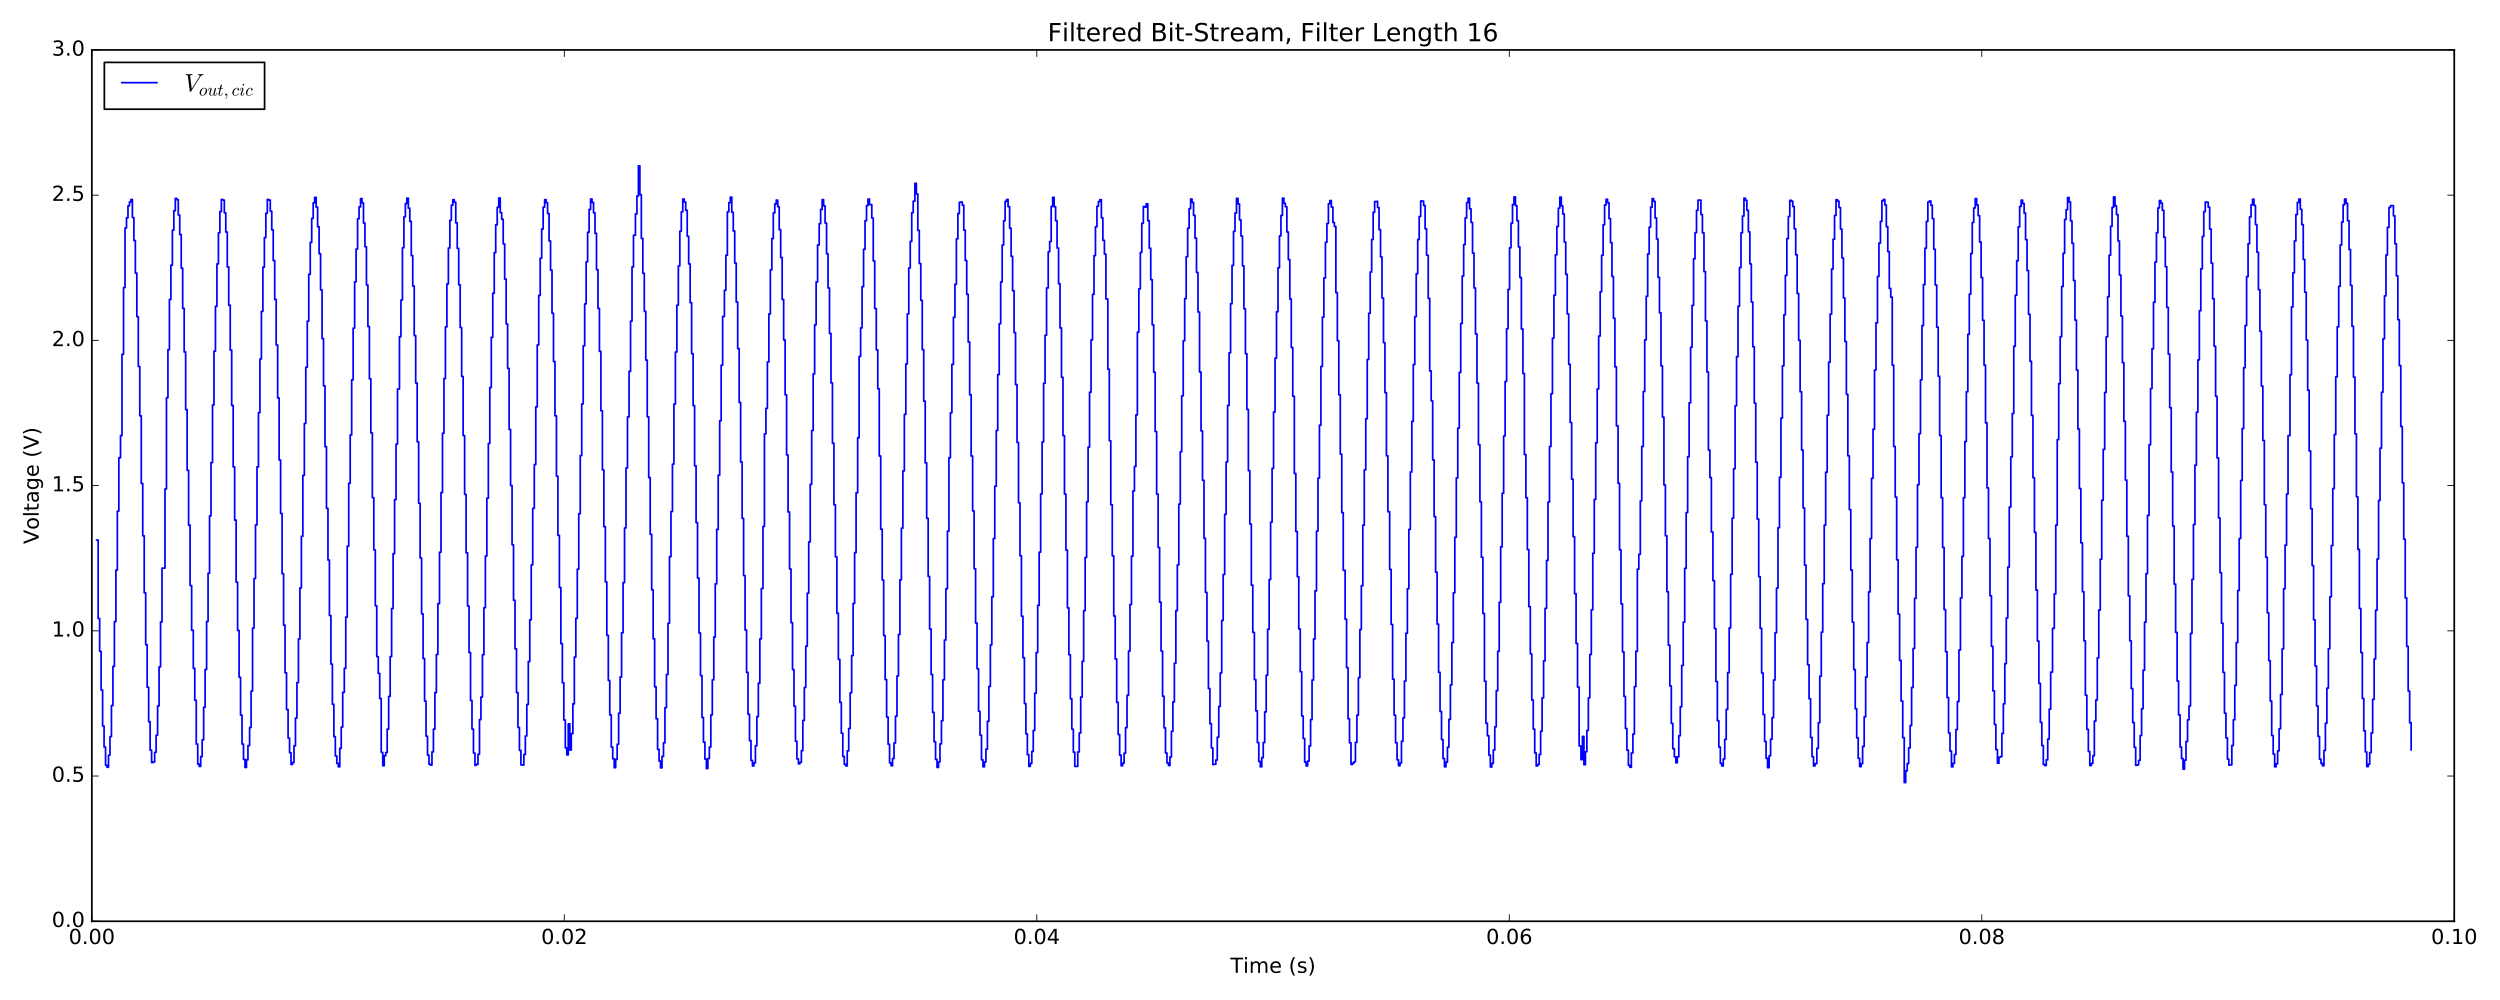 <?xml version="1.0" encoding="utf-8" standalone="no"?>
<!DOCTYPE svg PUBLIC "-//W3C//DTD SVG 1.1//EN"
  "http://www.w3.org/Graphics/SVG/1.1/DTD/svg11.dtd">
<!-- Created with matplotlib (http://matplotlib.org/) -->
<svg height="576pt" version="1.1" viewBox="0 0 1440 576" width="1440pt" xmlns="http://www.w3.org/2000/svg" xmlns:xlink="http://www.w3.org/1999/xlink">
 <defs>
  <style type="text/css">
*{stroke-linecap:butt;stroke-linejoin:round;stroke-miterlimit:100000;}
  </style>
 </defs>
 <g id="figure_1">
  <g id="patch_1">
   <path d="M 0 576 
L 1440 576 
L 1440 0 
L 0 0 
z
" style="fill:#ffffff;"/>
  </g>
  <g id="axes_1">
   <g id="patch_2">
    <path d="M 52.898 530.64 
L 1413.652 530.64 
L 1413.652 28.76 
L 52.898 28.76 
z
" style="fill:#ffffff;"/>
   </g>
   <g id="patch_3">
    <path d="M 52.898 530.64 
L 1413.652 530.64 
" style="fill:none;stroke:#000000;stroke-linecap:square;stroke-linejoin:miter;"/>
   </g>
   <g id="patch_4">
    <path d="M 52.898 28.76 
L 1413.652 28.76 
" style="fill:none;stroke:#000000;stroke-linecap:square;stroke-linejoin:miter;"/>
   </g>
   <g id="patch_5">
    <path d="M 1413.652 530.64 
L 1413.652 28.76 
" style="fill:none;stroke:#000000;stroke-linecap:square;stroke-linejoin:miter;"/>
   </g>
   <g id="patch_6">
    <path d="M 52.898 530.64 
L 52.898 28.76 
" style="fill:none;stroke:#000000;stroke-linecap:square;stroke-linejoin:miter;"/>
   </g>
   <g id="matplotlib.axis_1">
    <g id="xtick_1">
     <g id="line2d_1">
      <defs>
       <path d="M 0 0 
L 0 -4 
" id="me8a1f161ae" style="stroke:#000000;stroke-width:0.5;"/>
      </defs>
      <g>
       <use style="stroke:#000000;stroke-width:0.5;" x="52.898" xlink:href="#me8a1f161ae" y="530.64"/>
      </g>
     </g>
     <g id="line2d_2">
      <defs>
       <path d="M 0 0 
L 0 4 
" id="mce20bad4ea" style="stroke:#000000;stroke-width:0.5;"/>
      </defs>
      <g>
       <use style="stroke:#000000;stroke-width:0.5;" x="52.898" xlink:href="#mce20bad4ea" y="28.76"/>
      </g>
     </g>
     <g id="text_1">
      <!-- 0.00 -->
      <defs>
       <path d="M 31.781 66.406 
Q 24.172 66.406 20.328 58.906 
Q 16.5 51.422 16.5 36.375 
Q 16.5 21.391 20.328 13.891 
Q 24.172 6.391 31.781 6.391 
Q 39.453 6.391 43.281 13.891 
Q 47.125 21.391 47.125 36.375 
Q 47.125 51.422 43.281 58.906 
Q 39.453 66.406 31.781 66.406 
M 31.781 74.219 
Q 44.047 74.219 50.516 64.516 
Q 56.984 54.828 56.984 36.375 
Q 56.984 17.969 50.516 8.266 
Q 44.047 -1.422 31.781 -1.422 
Q 19.531 -1.422 13.062 8.266 
Q 6.594 17.969 6.594 36.375 
Q 6.594 54.828 13.062 64.516 
Q 19.531 74.219 31.781 74.219 
" id="BitstreamVeraSans-Roman-30"/>
       <path d="M 10.688 12.406 
L 21 12.406 
L 21 0 
L 10.688 0 
z
" id="BitstreamVeraSans-Roman-2e"/>
      </defs>
      <g transform="translate(39.538 543.758)scale(0.12 -0.12)">
       <use xlink:href="#BitstreamVeraSans-Roman-30"/>
       <use x="63.623" xlink:href="#BitstreamVeraSans-Roman-2e"/>
       <use x="95.41" xlink:href="#BitstreamVeraSans-Roman-30"/>
       <use x="159.033" xlink:href="#BitstreamVeraSans-Roman-30"/>
      </g>
     </g>
    </g>
    <g id="xtick_2">
     <g id="line2d_3">
      <g>
       <use style="stroke:#000000;stroke-width:0.5;" x="325.048" xlink:href="#me8a1f161ae" y="530.64"/>
      </g>
     </g>
     <g id="line2d_4">
      <g>
       <use style="stroke:#000000;stroke-width:0.5;" x="325.048" xlink:href="#mce20bad4ea" y="28.76"/>
      </g>
     </g>
     <g id="text_2">
      <!-- 0.02 -->
      <defs>
       <path d="M 19.188 8.297 
L 53.609 8.297 
L 53.609 0 
L 7.328 0 
L 7.328 8.297 
Q 12.938 14.109 22.625 23.891 
Q 32.328 33.688 34.812 36.531 
Q 39.547 41.844 41.422 45.531 
Q 43.312 49.219 43.312 52.781 
Q 43.312 58.594 39.234 62.25 
Q 35.156 65.922 28.609 65.922 
Q 23.969 65.922 18.812 64.312 
Q 13.672 62.703 7.812 59.422 
L 7.812 69.391 
Q 13.766 71.781 18.938 73 
Q 24.125 74.219 28.422 74.219 
Q 39.75 74.219 46.484 68.547 
Q 53.219 62.891 53.219 53.422 
Q 53.219 48.922 51.531 44.891 
Q 49.859 40.875 45.406 35.406 
Q 44.188 33.984 37.641 27.219 
Q 31.109 20.453 19.188 8.297 
" id="BitstreamVeraSans-Roman-32"/>
      </defs>
      <g transform="translate(311.689 543.758)scale(0.12 -0.12)">
       <use xlink:href="#BitstreamVeraSans-Roman-30"/>
       <use x="63.623" xlink:href="#BitstreamVeraSans-Roman-2e"/>
       <use x="95.41" xlink:href="#BitstreamVeraSans-Roman-30"/>
       <use x="159.033" xlink:href="#BitstreamVeraSans-Roman-32"/>
      </g>
     </g>
    </g>
    <g id="xtick_3">
     <g id="line2d_5">
      <g>
       <use style="stroke:#000000;stroke-width:0.5;" x="597.199" xlink:href="#me8a1f161ae" y="530.64"/>
      </g>
     </g>
     <g id="line2d_6">
      <g>
       <use style="stroke:#000000;stroke-width:0.5;" x="597.199" xlink:href="#mce20bad4ea" y="28.76"/>
      </g>
     </g>
     <g id="text_3">
      <!-- 0.04 -->
      <defs>
       <path d="M 37.797 64.312 
L 12.891 25.391 
L 37.797 25.391 
z
M 35.203 72.906 
L 47.609 72.906 
L 47.609 25.391 
L 58.016 25.391 
L 58.016 17.188 
L 47.609 17.188 
L 47.609 0 
L 37.797 0 
L 37.797 17.188 
L 4.891 17.188 
L 4.891 26.703 
z
" id="BitstreamVeraSans-Roman-34"/>
      </defs>
      <g transform="translate(583.84 543.758)scale(0.12 -0.12)">
       <use xlink:href="#BitstreamVeraSans-Roman-30"/>
       <use x="63.623" xlink:href="#BitstreamVeraSans-Roman-2e"/>
       <use x="95.41" xlink:href="#BitstreamVeraSans-Roman-30"/>
       <use x="159.033" xlink:href="#BitstreamVeraSans-Roman-34"/>
      </g>
     </g>
    </g>
    <g id="xtick_4">
     <g id="line2d_7">
      <g>
       <use style="stroke:#000000;stroke-width:0.5;" x="869.351" xlink:href="#me8a1f161ae" y="530.64"/>
      </g>
     </g>
     <g id="line2d_8">
      <g>
       <use style="stroke:#000000;stroke-width:0.5;" x="869.351" xlink:href="#mce20bad4ea" y="28.76"/>
      </g>
     </g>
     <g id="text_4">
      <!-- 0.06 -->
      <defs>
       <path d="M 33.016 40.375 
Q 26.375 40.375 22.484 35.828 
Q 18.609 31.297 18.609 23.391 
Q 18.609 15.531 22.484 10.953 
Q 26.375 6.391 33.016 6.391 
Q 39.656 6.391 43.531 10.953 
Q 47.406 15.531 47.406 23.391 
Q 47.406 31.297 43.531 35.828 
Q 39.656 40.375 33.016 40.375 
M 52.594 71.297 
L 52.594 62.312 
Q 48.875 64.062 45.094 64.984 
Q 41.312 65.922 37.594 65.922 
Q 27.828 65.922 22.672 59.328 
Q 17.531 52.734 16.797 39.406 
Q 19.672 43.656 24.016 45.922 
Q 28.375 48.188 33.594 48.188 
Q 44.578 48.188 50.953 41.516 
Q 57.328 34.859 57.328 23.391 
Q 57.328 12.156 50.688 5.359 
Q 44.047 -1.422 33.016 -1.422 
Q 20.359 -1.422 13.672 8.266 
Q 6.984 17.969 6.984 36.375 
Q 6.984 53.656 15.188 63.938 
Q 23.391 74.219 37.203 74.219 
Q 40.922 74.219 44.703 73.484 
Q 48.484 72.75 52.594 71.297 
" id="BitstreamVeraSans-Roman-36"/>
      </defs>
      <g transform="translate(855.991 543.758)scale(0.12 -0.12)">
       <use xlink:href="#BitstreamVeraSans-Roman-30"/>
       <use x="63.623" xlink:href="#BitstreamVeraSans-Roman-2e"/>
       <use x="95.41" xlink:href="#BitstreamVeraSans-Roman-30"/>
       <use x="159.033" xlink:href="#BitstreamVeraSans-Roman-36"/>
      </g>
     </g>
    </g>
    <g id="xtick_5">
     <g id="line2d_9">
      <g>
       <use style="stroke:#000000;stroke-width:0.5;" x="1141.502" xlink:href="#me8a1f161ae" y="530.64"/>
      </g>
     </g>
     <g id="line2d_10">
      <g>
       <use style="stroke:#000000;stroke-width:0.5;" x="1141.502" xlink:href="#mce20bad4ea" y="28.76"/>
      </g>
     </g>
     <g id="text_5">
      <!-- 0.08 -->
      <defs>
       <path d="M 31.781 34.625 
Q 24.75 34.625 20.719 30.859 
Q 16.703 27.094 16.703 20.516 
Q 16.703 13.922 20.719 10.156 
Q 24.75 6.391 31.781 6.391 
Q 38.812 6.391 42.859 10.172 
Q 46.922 13.969 46.922 20.516 
Q 46.922 27.094 42.891 30.859 
Q 38.875 34.625 31.781 34.625 
M 21.922 38.812 
Q 15.578 40.375 12.031 44.719 
Q 8.5 49.078 8.5 55.328 
Q 8.5 64.062 14.719 69.141 
Q 20.953 74.219 31.781 74.219 
Q 42.672 74.219 48.875 69.141 
Q 55.078 64.062 55.078 55.328 
Q 55.078 49.078 51.531 44.719 
Q 48 40.375 41.703 38.812 
Q 48.828 37.156 52.797 32.312 
Q 56.781 27.484 56.781 20.516 
Q 56.781 9.906 50.312 4.234 
Q 43.844 -1.422 31.781 -1.422 
Q 19.734 -1.422 13.25 4.234 
Q 6.781 9.906 6.781 20.516 
Q 6.781 27.484 10.781 32.312 
Q 14.797 37.156 21.922 38.812 
M 18.312 54.391 
Q 18.312 48.734 21.844 45.562 
Q 25.391 42.391 31.781 42.391 
Q 38.141 42.391 41.719 45.562 
Q 45.312 48.734 45.312 54.391 
Q 45.312 60.062 41.719 63.234 
Q 38.141 66.406 31.781 66.406 
Q 25.391 66.406 21.844 63.234 
Q 18.312 60.062 18.312 54.391 
" id="BitstreamVeraSans-Roman-38"/>
      </defs>
      <g transform="translate(1128.142 543.758)scale(0.12 -0.12)">
       <use xlink:href="#BitstreamVeraSans-Roman-30"/>
       <use x="63.623" xlink:href="#BitstreamVeraSans-Roman-2e"/>
       <use x="95.41" xlink:href="#BitstreamVeraSans-Roman-30"/>
       <use x="159.033" xlink:href="#BitstreamVeraSans-Roman-38"/>
      </g>
     </g>
    </g>
    <g id="xtick_6">
     <g id="line2d_11">
      <g>
       <use style="stroke:#000000;stroke-width:0.5;" x="1413.652" xlink:href="#me8a1f161ae" y="530.64"/>
      </g>
     </g>
     <g id="line2d_12">
      <g>
       <use style="stroke:#000000;stroke-width:0.5;" x="1413.652" xlink:href="#mce20bad4ea" y="28.76"/>
      </g>
     </g>
     <g id="text_6">
      <!-- 0.10 -->
      <defs>
       <path d="M 12.406 8.297 
L 28.516 8.297 
L 28.516 63.922 
L 10.984 60.406 
L 10.984 69.391 
L 28.422 72.906 
L 38.281 72.906 
L 38.281 8.297 
L 54.391 8.297 
L 54.391 0 
L 12.406 0 
z
" id="BitstreamVeraSans-Roman-31"/>
      </defs>
      <g transform="translate(1400.293 543.758)scale(0.12 -0.12)">
       <use xlink:href="#BitstreamVeraSans-Roman-30"/>
       <use x="63.623" xlink:href="#BitstreamVeraSans-Roman-2e"/>
       <use x="95.41" xlink:href="#BitstreamVeraSans-Roman-31"/>
       <use x="159.033" xlink:href="#BitstreamVeraSans-Roman-30"/>
      </g>
     </g>
    </g>
    <g id="text_7">
     <!-- Time (s) -->
     <defs>
      <path id="BitstreamVeraSans-Roman-20"/>
      <path d="M 52 44.188 
Q 55.375 50.25 60.062 53.125 
Q 64.75 56 71.094 56 
Q 79.641 56 84.281 50.016 
Q 88.922 44.047 88.922 33.016 
L 88.922 0 
L 79.891 0 
L 79.891 32.719 
Q 79.891 40.578 77.094 44.375 
Q 74.312 48.188 68.609 48.188 
Q 61.625 48.188 57.562 43.547 
Q 53.516 38.922 53.516 30.906 
L 53.516 0 
L 44.484 0 
L 44.484 32.719 
Q 44.484 40.625 41.703 44.406 
Q 38.922 48.188 33.109 48.188 
Q 26.219 48.188 22.156 43.531 
Q 18.109 38.875 18.109 30.906 
L 18.109 0 
L 9.078 0 
L 9.078 54.688 
L 18.109 54.688 
L 18.109 46.188 
Q 21.188 51.219 25.484 53.609 
Q 29.781 56 35.688 56 
Q 41.656 56 45.828 52.969 
Q 50 49.953 52 44.188 
" id="BitstreamVeraSans-Roman-6d"/>
      <path d="M 9.422 54.688 
L 18.406 54.688 
L 18.406 0 
L 9.422 0 
z
M 9.422 75.984 
L 18.406 75.984 
L 18.406 64.594 
L 9.422 64.594 
z
" id="BitstreamVeraSans-Roman-69"/>
      <path d="M 44.281 53.078 
L 44.281 44.578 
Q 40.484 46.531 36.375 47.5 
Q 32.281 48.484 27.875 48.484 
Q 21.188 48.484 17.844 46.438 
Q 14.5 44.391 14.5 40.281 
Q 14.5 37.156 16.891 35.375 
Q 19.281 33.594 26.516 31.984 
L 29.594 31.297 
Q 39.156 29.25 43.188 25.516 
Q 47.219 21.781 47.219 15.094 
Q 47.219 7.469 41.188 3.016 
Q 35.156 -1.422 24.609 -1.422 
Q 20.219 -1.422 15.453 -0.562 
Q 10.688 0.297 5.422 2 
L 5.422 11.281 
Q 10.406 8.688 15.234 7.391 
Q 20.062 6.109 24.812 6.109 
Q 31.156 6.109 34.562 8.281 
Q 37.984 10.453 37.984 14.406 
Q 37.984 18.062 35.516 20.016 
Q 33.062 21.969 24.703 23.781 
L 21.578 24.516 
Q 13.234 26.266 9.516 29.906 
Q 5.812 33.547 5.812 39.891 
Q 5.812 47.609 11.281 51.797 
Q 16.75 56 26.812 56 
Q 31.781 56 36.172 55.266 
Q 40.578 54.547 44.281 53.078 
" id="BitstreamVeraSans-Roman-73"/>
      <path d="M -0.297 72.906 
L 61.375 72.906 
L 61.375 64.594 
L 35.5 64.594 
L 35.5 0 
L 25.594 0 
L 25.594 64.594 
L -0.297 64.594 
z
" id="BitstreamVeraSans-Roman-54"/>
      <path d="M 56.203 29.594 
L 56.203 25.203 
L 14.891 25.203 
Q 15.484 15.922 20.484 11.062 
Q 25.484 6.203 34.422 6.203 
Q 39.594 6.203 44.453 7.469 
Q 49.312 8.734 54.109 11.281 
L 54.109 2.781 
Q 49.266 0.734 44.188 -0.344 
Q 39.109 -1.422 33.891 -1.422 
Q 20.797 -1.422 13.156 6.188 
Q 5.516 13.812 5.516 26.812 
Q 5.516 40.234 12.766 48.109 
Q 20.016 56 32.328 56 
Q 43.359 56 49.781 48.891 
Q 56.203 41.797 56.203 29.594 
M 47.219 32.234 
Q 47.125 39.594 43.094 43.984 
Q 39.062 48.391 32.422 48.391 
Q 24.906 48.391 20.391 44.141 
Q 15.875 39.891 15.188 32.172 
z
" id="BitstreamVeraSans-Roman-65"/>
      <path d="M 31 75.875 
Q 24.469 64.656 21.281 53.656 
Q 18.109 42.672 18.109 31.391 
Q 18.109 20.125 21.312 9.062 
Q 24.516 -2 31 -13.188 
L 23.188 -13.188 
Q 15.875 -1.703 12.234 9.375 
Q 8.594 20.453 8.594 31.391 
Q 8.594 42.281 12.203 53.312 
Q 15.828 64.359 23.188 75.875 
z
" id="BitstreamVeraSans-Roman-28"/>
      <path d="M 8.016 75.875 
L 15.828 75.875 
Q 23.141 64.359 26.781 53.312 
Q 30.422 42.281 30.422 31.391 
Q 30.422 20.453 26.781 9.375 
Q 23.141 -1.703 15.828 -13.188 
L 8.016 -13.188 
Q 14.5 -2 17.703 9.062 
Q 20.906 20.125 20.906 31.391 
Q 20.906 42.672 17.703 53.656 
Q 14.5 64.656 8.016 75.875 
" id="BitstreamVeraSans-Roman-29"/>
     </defs>
     <g transform="translate(708.696 560.372)scale(0.12 -0.12)">
      <use xlink:href="#BitstreamVeraSans-Roman-54"/>
      <use x="61.037" xlink:href="#BitstreamVeraSans-Roman-69"/>
      <use x="88.82" xlink:href="#BitstreamVeraSans-Roman-6d"/>
      <use x="186.232" xlink:href="#BitstreamVeraSans-Roman-65"/>
      <use x="247.756" xlink:href="#BitstreamVeraSans-Roman-20"/>
      <use x="279.543" xlink:href="#BitstreamVeraSans-Roman-28"/>
      <use x="318.557" xlink:href="#BitstreamVeraSans-Roman-73"/>
      <use x="370.656" xlink:href="#BitstreamVeraSans-Roman-29"/>
     </g>
    </g>
   </g>
   <g id="matplotlib.axis_2">
    <g id="ytick_1">
     <g id="line2d_13">
      <defs>
       <path d="M 0 0 
L 4 0 
" id="mbf3a624a34" style="stroke:#000000;stroke-width:0.5;"/>
      </defs>
      <g>
       <use style="stroke:#000000;stroke-width:0.5;" x="52.898" xlink:href="#mbf3a624a34" y="530.64"/>
      </g>
     </g>
     <g id="line2d_14">
      <defs>
       <path d="M 0 0 
L -4 0 
" id="m0106bc5299" style="stroke:#000000;stroke-width:0.5;"/>
      </defs>
      <g>
       <use style="stroke:#000000;stroke-width:0.5;" x="1413.652" xlink:href="#m0106bc5299" y="530.64"/>
      </g>
     </g>
     <g id="text_8">
      <!-- 0.0 -->
      <g transform="translate(29.814 533.951)scale(0.12 -0.12)">
       <use xlink:href="#BitstreamVeraSans-Roman-30"/>
       <use x="63.623" xlink:href="#BitstreamVeraSans-Roman-2e"/>
       <use x="95.41" xlink:href="#BitstreamVeraSans-Roman-30"/>
      </g>
     </g>
    </g>
    <g id="ytick_2">
     <g id="line2d_15">
      <g>
       <use style="stroke:#000000;stroke-width:0.5;" x="52.898" xlink:href="#mbf3a624a34" y="446.993"/>
      </g>
     </g>
     <g id="line2d_16">
      <g>
       <use style="stroke:#000000;stroke-width:0.5;" x="1413.652" xlink:href="#m0106bc5299" y="446.993"/>
      </g>
     </g>
     <g id="text_9">
      <!-- 0.5 -->
      <defs>
       <path d="M 10.797 72.906 
L 49.516 72.906 
L 49.516 64.594 
L 19.828 64.594 
L 19.828 46.734 
Q 21.969 47.469 24.109 47.828 
Q 26.266 48.188 28.422 48.188 
Q 40.625 48.188 47.75 41.5 
Q 54.891 34.812 54.891 23.391 
Q 54.891 11.625 47.562 5.094 
Q 40.234 -1.422 26.906 -1.422 
Q 22.312 -1.422 17.547 -0.641 
Q 12.797 0.141 7.719 1.703 
L 7.719 11.625 
Q 12.109 9.234 16.797 8.062 
Q 21.484 6.891 26.703 6.891 
Q 35.156 6.891 40.078 11.328 
Q 45.016 15.766 45.016 23.391 
Q 45.016 31 40.078 35.438 
Q 35.156 39.891 26.703 39.891 
Q 22.75 39.891 18.812 39.016 
Q 14.891 38.141 10.797 36.281 
z
" id="BitstreamVeraSans-Roman-35"/>
      </defs>
      <g transform="translate(29.814 450.305)scale(0.12 -0.12)">
       <use xlink:href="#BitstreamVeraSans-Roman-30"/>
       <use x="63.623" xlink:href="#BitstreamVeraSans-Roman-2e"/>
       <use x="95.41" xlink:href="#BitstreamVeraSans-Roman-35"/>
      </g>
     </g>
    </g>
    <g id="ytick_3">
     <g id="line2d_17">
      <g>
       <use style="stroke:#000000;stroke-width:0.5;" x="52.898" xlink:href="#mbf3a624a34" y="363.347"/>
      </g>
     </g>
     <g id="line2d_18">
      <g>
       <use style="stroke:#000000;stroke-width:0.5;" x="1413.652" xlink:href="#m0106bc5299" y="363.347"/>
      </g>
     </g>
     <g id="text_10">
      <!-- 1.0 -->
      <g transform="translate(29.814 366.658)scale(0.12 -0.12)">
       <use xlink:href="#BitstreamVeraSans-Roman-31"/>
       <use x="63.623" xlink:href="#BitstreamVeraSans-Roman-2e"/>
       <use x="95.41" xlink:href="#BitstreamVeraSans-Roman-30"/>
      </g>
     </g>
    </g>
    <g id="ytick_4">
     <g id="line2d_19">
      <g>
       <use style="stroke:#000000;stroke-width:0.5;" x="52.898" xlink:href="#mbf3a624a34" y="279.7"/>
      </g>
     </g>
     <g id="line2d_20">
      <g>
       <use style="stroke:#000000;stroke-width:0.5;" x="1413.652" xlink:href="#m0106bc5299" y="279.7"/>
      </g>
     </g>
     <g id="text_11">
      <!-- 1.5 -->
      <g transform="translate(29.814 283.011)scale(0.12 -0.12)">
       <use xlink:href="#BitstreamVeraSans-Roman-31"/>
       <use x="63.623" xlink:href="#BitstreamVeraSans-Roman-2e"/>
       <use x="95.41" xlink:href="#BitstreamVeraSans-Roman-35"/>
      </g>
     </g>
    </g>
    <g id="ytick_5">
     <g id="line2d_21">
      <g>
       <use style="stroke:#000000;stroke-width:0.5;" x="52.898" xlink:href="#mbf3a624a34" y="196.053"/>
      </g>
     </g>
     <g id="line2d_22">
      <g>
       <use style="stroke:#000000;stroke-width:0.5;" x="1413.652" xlink:href="#m0106bc5299" y="196.053"/>
      </g>
     </g>
     <g id="text_12">
      <!-- 2.0 -->
      <g transform="translate(29.814 199.365)scale(0.12 -0.12)">
       <use xlink:href="#BitstreamVeraSans-Roman-32"/>
       <use x="63.623" xlink:href="#BitstreamVeraSans-Roman-2e"/>
       <use x="95.41" xlink:href="#BitstreamVeraSans-Roman-30"/>
      </g>
     </g>
    </g>
    <g id="ytick_6">
     <g id="line2d_23">
      <g>
       <use style="stroke:#000000;stroke-width:0.5;" x="52.898" xlink:href="#mbf3a624a34" y="112.407"/>
      </g>
     </g>
     <g id="line2d_24">
      <g>
       <use style="stroke:#000000;stroke-width:0.5;" x="1413.652" xlink:href="#m0106bc5299" y="112.407"/>
      </g>
     </g>
     <g id="text_13">
      <!-- 2.5 -->
      <g transform="translate(29.814 115.718)scale(0.12 -0.12)">
       <use xlink:href="#BitstreamVeraSans-Roman-32"/>
       <use x="63.623" xlink:href="#BitstreamVeraSans-Roman-2e"/>
       <use x="95.41" xlink:href="#BitstreamVeraSans-Roman-35"/>
      </g>
     </g>
    </g>
    <g id="ytick_7">
     <g id="line2d_25">
      <g>
       <use style="stroke:#000000;stroke-width:0.5;" x="52.898" xlink:href="#mbf3a624a34" y="28.76"/>
      </g>
     </g>
     <g id="line2d_26">
      <g>
       <use style="stroke:#000000;stroke-width:0.5;" x="1413.652" xlink:href="#m0106bc5299" y="28.76"/>
      </g>
     </g>
     <g id="text_14">
      <!-- 3.0 -->
      <defs>
       <path d="M 40.578 39.312 
Q 47.656 37.797 51.625 33 
Q 55.609 28.219 55.609 21.188 
Q 55.609 10.406 48.188 4.484 
Q 40.766 -1.422 27.094 -1.422 
Q 22.516 -1.422 17.656 -0.516 
Q 12.797 0.391 7.625 2.203 
L 7.625 11.719 
Q 11.719 9.328 16.594 8.109 
Q 21.484 6.891 26.812 6.891 
Q 36.078 6.891 40.938 10.547 
Q 45.797 14.203 45.797 21.188 
Q 45.797 27.641 41.281 31.266 
Q 36.766 34.906 28.719 34.906 
L 20.219 34.906 
L 20.219 43.016 
L 29.109 43.016 
Q 36.375 43.016 40.234 45.922 
Q 44.094 48.828 44.094 54.297 
Q 44.094 59.906 40.109 62.906 
Q 36.141 65.922 28.719 65.922 
Q 24.656 65.922 20.016 65.031 
Q 15.375 64.156 9.812 62.312 
L 9.812 71.094 
Q 15.438 72.656 20.344 73.438 
Q 25.25 74.219 29.594 74.219 
Q 40.828 74.219 47.359 69.109 
Q 53.906 64.016 53.906 55.328 
Q 53.906 49.266 50.438 45.094 
Q 46.969 40.922 40.578 39.312 
" id="BitstreamVeraSans-Roman-33"/>
      </defs>
      <g transform="translate(29.814 32.071)scale(0.12 -0.12)">
       <use xlink:href="#BitstreamVeraSans-Roman-33"/>
       <use x="63.623" xlink:href="#BitstreamVeraSans-Roman-2e"/>
       <use x="95.41" xlink:href="#BitstreamVeraSans-Roman-30"/>
      </g>
     </g>
    </g>
    <g id="text_15">
     <!-- Voltage (V) -->
     <defs>
      <path d="M 45.406 27.984 
Q 45.406 37.75 41.375 43.109 
Q 37.359 48.484 30.078 48.484 
Q 22.859 48.484 18.828 43.109 
Q 14.797 37.75 14.797 27.984 
Q 14.797 18.266 18.828 12.891 
Q 22.859 7.516 30.078 7.516 
Q 37.359 7.516 41.375 12.891 
Q 45.406 18.266 45.406 27.984 
M 54.391 6.781 
Q 54.391 -7.172 48.188 -13.984 
Q 42 -20.797 29.203 -20.797 
Q 24.469 -20.797 20.266 -20.094 
Q 16.062 -19.391 12.109 -17.922 
L 12.109 -9.188 
Q 16.062 -11.328 19.922 -12.344 
Q 23.781 -13.375 27.781 -13.375 
Q 36.625 -13.375 41.016 -8.766 
Q 45.406 -4.156 45.406 5.172 
L 45.406 9.625 
Q 42.625 4.781 38.281 2.391 
Q 33.938 0 27.875 0 
Q 17.828 0 11.672 7.656 
Q 5.516 15.328 5.516 27.984 
Q 5.516 40.672 11.672 48.328 
Q 17.828 56 27.875 56 
Q 33.938 56 38.281 53.609 
Q 42.625 51.219 45.406 46.391 
L 45.406 54.688 
L 54.391 54.688 
z
" id="BitstreamVeraSans-Roman-67"/>
      <path d="M 34.281 27.484 
Q 23.391 27.484 19.188 25 
Q 14.984 22.516 14.984 16.5 
Q 14.984 11.719 18.141 8.906 
Q 21.297 6.109 26.703 6.109 
Q 34.188 6.109 38.703 11.406 
Q 43.219 16.703 43.219 25.484 
L 43.219 27.484 
z
M 52.203 31.203 
L 52.203 0 
L 43.219 0 
L 43.219 8.297 
Q 40.141 3.328 35.547 0.953 
Q 30.953 -1.422 24.312 -1.422 
Q 15.922 -1.422 10.953 3.297 
Q 6 8.016 6 15.922 
Q 6 25.141 12.172 29.828 
Q 18.359 34.516 30.609 34.516 
L 43.219 34.516 
L 43.219 35.406 
Q 43.219 41.609 39.141 45 
Q 35.062 48.391 27.688 48.391 
Q 23 48.391 18.547 47.266 
Q 14.109 46.141 10.016 43.891 
L 10.016 52.203 
Q 14.938 54.109 19.578 55.047 
Q 24.219 56 28.609 56 
Q 40.484 56 46.344 49.844 
Q 52.203 43.703 52.203 31.203 
" id="BitstreamVeraSans-Roman-61"/>
      <path d="M 30.609 48.391 
Q 23.391 48.391 19.188 42.75 
Q 14.984 37.109 14.984 27.297 
Q 14.984 17.484 19.156 11.844 
Q 23.344 6.203 30.609 6.203 
Q 37.797 6.203 41.984 11.859 
Q 46.188 17.531 46.188 27.297 
Q 46.188 37.016 41.984 42.703 
Q 37.797 48.391 30.609 48.391 
M 30.609 56 
Q 42.328 56 49.016 48.375 
Q 55.719 40.766 55.719 27.297 
Q 55.719 13.875 49.016 6.219 
Q 42.328 -1.422 30.609 -1.422 
Q 18.844 -1.422 12.172 6.219 
Q 5.516 13.875 5.516 27.297 
Q 5.516 40.766 12.172 48.375 
Q 18.844 56 30.609 56 
" id="BitstreamVeraSans-Roman-6f"/>
      <path d="M 9.422 75.984 
L 18.406 75.984 
L 18.406 0 
L 9.422 0 
z
" id="BitstreamVeraSans-Roman-6c"/>
      <path d="M 28.609 0 
L 0.781 72.906 
L 11.078 72.906 
L 34.188 11.531 
L 57.328 72.906 
L 67.578 72.906 
L 39.797 0 
z
" id="BitstreamVeraSans-Roman-56"/>
      <path d="M 18.312 70.219 
L 18.312 54.688 
L 36.812 54.688 
L 36.812 47.703 
L 18.312 47.703 
L 18.312 18.016 
Q 18.312 11.328 20.141 9.422 
Q 21.969 7.516 27.594 7.516 
L 36.812 7.516 
L 36.812 0 
L 27.594 0 
Q 17.188 0 13.234 3.875 
Q 9.281 7.766 9.281 18.016 
L 9.281 47.703 
L 2.688 47.703 
L 2.688 54.688 
L 9.281 54.688 
L 9.281 70.219 
z
" id="BitstreamVeraSans-Roman-74"/>
     </defs>
     <g transform="translate(22.318 313.359)rotate(-90.0)scale(0.12 -0.12)">
      <use xlink:href="#BitstreamVeraSans-Roman-56"/>
      <use x="68.299" xlink:href="#BitstreamVeraSans-Roman-6f"/>
      <use x="129.48" xlink:href="#BitstreamVeraSans-Roman-6c"/>
      <use x="157.264" xlink:href="#BitstreamVeraSans-Roman-74"/>
      <use x="196.473" xlink:href="#BitstreamVeraSans-Roman-61"/>
      <use x="257.752" xlink:href="#BitstreamVeraSans-Roman-67"/>
      <use x="321.229" xlink:href="#BitstreamVeraSans-Roman-65"/>
      <use x="382.752" xlink:href="#BitstreamVeraSans-Roman-20"/>
      <use x="414.539" xlink:href="#BitstreamVeraSans-Roman-28"/>
      <use x="453.553" xlink:href="#BitstreamVeraSans-Roman-56"/>
      <use x="521.961" xlink:href="#BitstreamVeraSans-Roman-29"/>
     </g>
    </g>
   </g>
   <g id="text_16">
    <!-- Filtered Bit-Stream, Filter Length 16 -->
    <defs>
     <path d="M 54.891 33.016 
L 54.891 0 
L 45.906 0 
L 45.906 32.719 
Q 45.906 40.484 42.875 44.328 
Q 39.844 48.188 33.797 48.188 
Q 26.516 48.188 22.312 43.547 
Q 18.109 38.922 18.109 30.906 
L 18.109 0 
L 9.078 0 
L 9.078 54.688 
L 18.109 54.688 
L 18.109 46.188 
Q 21.344 51.125 25.703 53.562 
Q 30.078 56 35.797 56 
Q 45.219 56 50.047 50.172 
Q 54.891 44.344 54.891 33.016 
" id="BitstreamVeraSans-Roman-6e"/>
     <path d="M 45.406 46.391 
L 45.406 75.984 
L 54.391 75.984 
L 54.391 0 
L 45.406 0 
L 45.406 8.203 
Q 42.578 3.328 38.25 0.953 
Q 33.938 -1.422 27.875 -1.422 
Q 17.969 -1.422 11.734 6.484 
Q 5.516 14.406 5.516 27.297 
Q 5.516 40.188 11.734 48.094 
Q 17.969 56 27.875 56 
Q 33.938 56 38.25 53.625 
Q 42.578 51.266 45.406 46.391 
M 14.797 27.297 
Q 14.797 17.391 18.875 11.75 
Q 22.953 6.109 30.078 6.109 
Q 37.203 6.109 41.297 11.75 
Q 45.406 17.391 45.406 27.297 
Q 45.406 37.203 41.297 42.844 
Q 37.203 48.484 30.078 48.484 
Q 22.953 48.484 18.875 42.844 
Q 14.797 37.203 14.797 27.297 
" id="BitstreamVeraSans-Roman-64"/>
     <path d="M 9.812 72.906 
L 19.672 72.906 
L 19.672 8.297 
L 55.172 8.297 
L 55.172 0 
L 9.812 0 
z
" id="BitstreamVeraSans-Roman-4c"/>
     <path d="M 53.516 70.516 
L 53.516 60.891 
Q 47.906 63.578 42.922 64.891 
Q 37.938 66.219 33.297 66.219 
Q 25.25 66.219 20.875 63.094 
Q 16.5 59.969 16.5 54.203 
Q 16.5 49.359 19.406 46.891 
Q 22.312 44.438 30.422 42.922 
L 36.375 41.703 
Q 47.406 39.594 52.656 34.297 
Q 57.906 29 57.906 20.125 
Q 57.906 9.516 50.797 4.047 
Q 43.703 -1.422 29.984 -1.422 
Q 24.812 -1.422 18.969 -0.25 
Q 13.141 0.922 6.891 3.219 
L 6.891 13.375 
Q 12.891 10.016 18.656 8.297 
Q 24.422 6.594 29.984 6.594 
Q 38.422 6.594 43.016 9.906 
Q 47.609 13.234 47.609 19.391 
Q 47.609 24.75 44.312 27.781 
Q 41.016 30.812 33.5 32.328 
L 27.484 33.5 
Q 16.453 35.688 11.516 40.375 
Q 6.594 45.062 6.594 53.422 
Q 6.594 63.094 13.406 68.656 
Q 20.219 74.219 32.172 74.219 
Q 37.312 74.219 42.625 73.281 
Q 47.953 72.359 53.516 70.516 
" id="BitstreamVeraSans-Roman-53"/>
     <path d="M 41.109 46.297 
Q 39.594 47.172 37.812 47.578 
Q 36.031 48 33.891 48 
Q 26.266 48 22.188 43.047 
Q 18.109 38.094 18.109 28.812 
L 18.109 0 
L 9.078 0 
L 9.078 54.688 
L 18.109 54.688 
L 18.109 46.188 
Q 20.953 51.172 25.484 53.578 
Q 30.031 56 36.531 56 
Q 37.453 56 38.578 55.875 
Q 39.703 55.766 41.062 55.516 
z
" id="BitstreamVeraSans-Roman-72"/>
     <path d="M 9.812 72.906 
L 51.703 72.906 
L 51.703 64.594 
L 19.672 64.594 
L 19.672 43.109 
L 48.578 43.109 
L 48.578 34.812 
L 19.672 34.812 
L 19.672 0 
L 9.812 0 
z
" id="BitstreamVeraSans-Roman-46"/>
     <path d="M 19.672 34.812 
L 19.672 8.109 
L 35.5 8.109 
Q 43.453 8.109 47.281 11.406 
Q 51.125 14.703 51.125 21.484 
Q 51.125 28.328 47.281 31.562 
Q 43.453 34.812 35.5 34.812 
z
M 19.672 64.797 
L 19.672 42.828 
L 34.281 42.828 
Q 41.5 42.828 45.031 45.531 
Q 48.578 48.25 48.578 53.812 
Q 48.578 59.328 45.031 62.062 
Q 41.5 64.797 34.281 64.797 
z
M 9.812 72.906 
L 35.016 72.906 
Q 46.297 72.906 52.391 68.219 
Q 58.5 63.531 58.5 54.891 
Q 58.5 48.188 55.375 44.234 
Q 52.25 40.281 46.188 39.312 
Q 53.469 37.75 57.5 32.781 
Q 61.531 27.828 61.531 20.406 
Q 61.531 10.641 54.891 5.312 
Q 48.25 0 35.984 0 
L 9.812 0 
z
" id="BitstreamVeraSans-Roman-42"/>
     <path d="M 11.719 12.406 
L 22.016 12.406 
L 22.016 4 
L 14.016 -11.625 
L 7.719 -11.625 
L 11.719 4 
z
" id="BitstreamVeraSans-Roman-2c"/>
     <path d="M 4.891 31.391 
L 31.203 31.391 
L 31.203 23.391 
L 4.891 23.391 
z
" id="BitstreamVeraSans-Roman-2d"/>
     <path d="M 54.891 33.016 
L 54.891 0 
L 45.906 0 
L 45.906 32.719 
Q 45.906 40.484 42.875 44.328 
Q 39.844 48.188 33.797 48.188 
Q 26.516 48.188 22.312 43.547 
Q 18.109 38.922 18.109 30.906 
L 18.109 0 
L 9.078 0 
L 9.078 75.984 
L 18.109 75.984 
L 18.109 46.188 
Q 21.344 51.125 25.703 53.562 
Q 30.078 56 35.797 56 
Q 45.219 56 50.047 50.172 
Q 54.891 44.344 54.891 33.016 
" id="BitstreamVeraSans-Roman-68"/>
    </defs>
    <g transform="translate(603.452 23.76)scale(0.144 -0.144)">
     <use xlink:href="#BitstreamVeraSans-Roman-46"/>
     <use x="57.41" xlink:href="#BitstreamVeraSans-Roman-69"/>
     <use x="85.193" xlink:href="#BitstreamVeraSans-Roman-6c"/>
     <use x="112.977" xlink:href="#BitstreamVeraSans-Roman-74"/>
     <use x="152.186" xlink:href="#BitstreamVeraSans-Roman-65"/>
     <use x="213.709" xlink:href="#BitstreamVeraSans-Roman-72"/>
     <use x="254.791" xlink:href="#BitstreamVeraSans-Roman-65"/>
     <use x="316.314" xlink:href="#BitstreamVeraSans-Roman-64"/>
     <use x="379.791" xlink:href="#BitstreamVeraSans-Roman-20"/>
     <use x="411.578" xlink:href="#BitstreamVeraSans-Roman-42"/>
     <use x="480.182" xlink:href="#BitstreamVeraSans-Roman-69"/>
     <use x="507.965" xlink:href="#BitstreamVeraSans-Roman-74"/>
     <use x="547.174" xlink:href="#BitstreamVeraSans-Roman-2d"/>
     <use x="583.258" xlink:href="#BitstreamVeraSans-Roman-53"/>
     <use x="646.734" xlink:href="#BitstreamVeraSans-Roman-74"/>
     <use x="685.943" xlink:href="#BitstreamVeraSans-Roman-72"/>
     <use x="727.025" xlink:href="#BitstreamVeraSans-Roman-65"/>
     <use x="788.549" xlink:href="#BitstreamVeraSans-Roman-61"/>
     <use x="849.828" xlink:href="#BitstreamVeraSans-Roman-6d"/>
     <use x="947.24" xlink:href="#BitstreamVeraSans-Roman-2c"/>
     <use x="979.027" xlink:href="#BitstreamVeraSans-Roman-20"/>
     <use x="1010.814" xlink:href="#BitstreamVeraSans-Roman-46"/>
     <use x="1068.225" xlink:href="#BitstreamVeraSans-Roman-69"/>
     <use x="1096.008" xlink:href="#BitstreamVeraSans-Roman-6c"/>
     <use x="1123.791" xlink:href="#BitstreamVeraSans-Roman-74"/>
     <use x="1163.0" xlink:href="#BitstreamVeraSans-Roman-65"/>
     <use x="1224.523" xlink:href="#BitstreamVeraSans-Roman-72"/>
     <use x="1265.637" xlink:href="#BitstreamVeraSans-Roman-20"/>
     <use x="1297.424" xlink:href="#BitstreamVeraSans-Roman-4c"/>
     <use x="1353.121" xlink:href="#BitstreamVeraSans-Roman-65"/>
     <use x="1414.645" xlink:href="#BitstreamVeraSans-Roman-6e"/>
     <use x="1478.023" xlink:href="#BitstreamVeraSans-Roman-67"/>
     <use x="1541.5" xlink:href="#BitstreamVeraSans-Roman-74"/>
     <use x="1580.709" xlink:href="#BitstreamVeraSans-Roman-68"/>
     <use x="1644.088" xlink:href="#BitstreamVeraSans-Roman-20"/>
     <use x="1675.875" xlink:href="#BitstreamVeraSans-Roman-31"/>
     <use x="1739.498" xlink:href="#BitstreamVeraSans-Roman-36"/>
    </g>
   </g>
   <g id="line2d_27">
    <path clip-path="url(#pe812710a99)" d="M 55.687 311.067 
L 56.544 311.067 
L 56.544 356.281 
L 57.402 356.281 
L 57.402 375.15 
L 58.245 375.15 
L 58.245 397.451 
L 59.103 397.451 
L 59.103 418.158 
L 59.946 418.158 
L 59.946 430.289 
L 60.803 430.289 
L 60.803 440.826 
L 61.647 440.826 
L 61.647 441.929 
L 62.491 441.929 
L 62.491 434.945 
L 63.348 434.945 
L 63.348 424.285 
L 64.192 424.285 
L 64.192 406.395 
L 65.049 406.395 
L 65.049 383.85 
L 65.893 383.85 
L 65.893 357.996 
L 66.75 357.996 
L 66.75 328.344 
L 67.594 328.344 
L 67.594 294.404 
L 68.451 294.404 
L 68.451 263.649 
L 69.417 263.649 
L 69.417 250.906 
L 70.261 250.906 
L 70.261 204.099 
L 71.159 204.099 
L 71.159 165.625 
L 72.016 165.625 
L 72.016 131.317 
L 72.86 131.317 
L 72.86 125.436 
L 73.717 125.436 
L 73.717 118.574 
L 74.561 118.574 
L 74.561 116.368 
L 75.418 116.368 
L 75.418 114.898 
L 76.262 114.898 
L 76.262 125.313 
L 77.119 125.313 
L 77.119 138.546 
L 77.963 138.546 
L 77.963 157.293 
L 78.82 157.293 
L 78.82 182.412 
L 79.664 182.412 
L 79.664 211.084 
L 80.521 211.084 
L 80.521 239.51 
L 81.364 239.51 
L 81.364 278.475 
L 82.222 278.475 
L 82.222 308.617 
L 83.065 308.617 
L 83.065 341.455 
L 83.923 341.455 
L 83.923 371.352 
L 84.766 371.352 
L 84.766 395.858 
L 85.624 395.858 
L 85.624 415.708 
L 86.467 415.708 
L 86.467 432.126 
L 87.325 432.126 
L 87.325 439.233 
L 88.223 439.233 
L 88.223 438.866 
L 89.08 438.866 
L 89.08 433.352 
L 89.924 433.352 
L 89.924 423.427 
L 90.781 423.427 
L 90.781 406.64 
L 91.625 406.64 
L 91.625 384.095 
L 92.482 384.095 
L 92.482 358.241 
L 93.326 358.241 
L 93.326 327.241 
L 95.026 327.241 
L 95.026 281.66 
L 95.884 281.66 
L 95.884 229.095 
L 96.727 229.095 
L 96.727 201.404 
L 97.585 201.404 
L 97.585 172.487 
L 98.428 172.487 
L 98.428 152.76 
L 99.286 152.76 
L 99.286 132.542 
L 100.129 132.542 
L 100.129 121.392 
L 100.987 121.392 
L 100.987 114.285 
L 101.83 114.285 
L 101.83 115.021 
L 102.688 115.021 
L 102.688 123.843 
L 103.531 123.843 
L 103.531 135.115 
L 104.388 135.115 
L 104.388 154.475 
L 105.232 154.475 
L 105.232 177.633 
L 106.089 177.633 
L 106.089 202.752 
L 106.933 202.752 
L 106.933 235.957 
L 107.79 235.957 
L 107.79 270.878 
L 108.634 270.878 
L 108.634 302.49 
L 109.491 302.49 
L 109.491 337.289 
L 110.389 337.289 
L 110.389 363.02 
L 111.342 363.02 
L 111.342 384.953 
L 112.199 384.953 
L 112.199 403.332 
L 113.043 403.332 
L 113.043 428.573 
L 113.9 428.573 
L 113.9 440.091 
L 114.744 440.091 
L 114.744 441.439 
L 115.601 441.439 
L 115.601 435.802 
L 116.445 435.802 
L 116.445 426.123 
L 117.302 426.123 
L 117.302 407.376 
L 118.146 407.376 
L 118.146 385.688 
L 119.003 385.688 
L 119.003 357.996 
L 119.847 357.996 
L 119.847 330.182 
L 120.704 330.182 
L 120.704 297.099 
L 121.548 297.099 
L 121.548 266.467 
L 122.405 266.467 
L 122.405 233.261 
L 123.249 233.261 
L 123.249 202.261 
L 124.106 202.261 
L 124.106 176.408 
L 124.949 176.408 
L 124.949 152.024 
L 125.807 152.024 
L 125.807 134.135 
L 126.65 134.135 
L 126.65 121.882 
L 127.508 121.882 
L 127.508 114.898 
L 128.351 114.898 
L 128.351 115.266 
L 129.209 115.266 
L 129.209 122.617 
L 130.052 122.617 
L 130.052 133.645 
L 130.91 133.645 
L 130.91 153.74 
L 131.753 153.74 
L 131.753 175.795 
L 132.611 175.795 
L 132.611 201.649 
L 133.454 201.649 
L 133.454 233.506 
L 134.311 233.506 
L 134.311 268.917 
L 135.155 268.917 
L 135.155 299.55 
L 136.012 299.55 
L 136.012 335.328 
L 136.856 335.328 
L 136.856 363.142 
L 137.713 363.142 
L 137.713 390.099 
L 138.557 390.099 
L 138.557 411.909 
L 139.414 411.909 
L 139.414 428.573 
L 140.258 428.573 
L 140.258 437.395 
L 141.115 437.395 
L 141.115 442.051 
L 141.959 442.051 
L 141.959 437.64 
L 142.816 437.64 
L 142.816 429.431 
L 143.769 429.431 
L 143.769 419.016 
L 144.626 419.016 
L 144.626 398.063 
L 145.47 398.063 
L 145.47 361.795 
L 146.327 361.795 
L 146.327 333.245 
L 147.171 333.245 
L 147.171 302.368 
L 148.028 302.368 
L 148.028 268.917 
L 148.872 268.917 
L 148.872 237.672 
L 149.729 237.672 
L 149.729 206.795 
L 150.572 206.795 
L 150.572 179.349 
L 151.43 179.349 
L 151.43 153.862 
L 152.273 153.862 
L 152.273 136.831 
L 153.131 136.831 
L 153.131 122.862 
L 153.974 122.862 
L 153.974 114.898 
L 154.832 114.898 
L 154.832 115.266 
L 155.675 115.266 
L 155.675 121.637 
L 156.533 121.637 
L 156.533 132.42 
L 157.376 132.42 
L 157.376 150.064 
L 158.234 150.064 
L 158.234 172.487 
L 159.077 172.487 
L 159.077 198.708 
L 159.934 198.708 
L 159.934 229.218 
L 160.778 229.218 
L 160.778 264.996 
L 161.635 264.996 
L 161.635 295.751 
L 162.479 295.751 
L 162.479 330.427 
L 163.336 330.427 
L 163.336 360.079 
L 164.18 360.079 
L 164.18 387.526 
L 165.037 387.526 
L 165.037 408.723 
L 165.935 408.723 
L 165.935 425.142 
L 166.793 425.142 
L 166.793 433.597 
L 167.636 433.597 
L 167.636 440.336 
L 168.494 440.336 
L 168.494 439.233 
L 169.337 439.233 
L 169.337 429.553 
L 170.195 429.553 
L 170.195 413.625 
L 171.038 413.625 
L 171.038 393.162 
L 171.896 393.162 
L 171.896 368.044 
L 172.739 368.044 
L 172.739 338.637 
L 173.596 338.637 
L 173.596 308.862 
L 174.44 308.862 
L 174.44 273.819 
L 175.297 273.819 
L 175.297 243.921 
L 176.141 243.921 
L 176.141 211.574 
L 176.998 211.574 
L 176.998 184.985 
L 177.842 184.985 
L 177.842 158.028 
L 178.699 158.028 
L 178.699 139.649 
L 179.543 139.649 
L 179.543 125.803 
L 180.4 125.803 
L 180.4 116.859 
L 181.244 116.859 
L 181.244 113.673 
L 182.101 113.673 
L 182.101 119.309 
L 182.945 119.309 
L 182.945 130.582 
L 183.802 130.582 
L 183.802 146.143 
L 184.646 146.143 
L 184.646 166.973 
L 185.503 166.973 
L 185.503 195.032 
L 186.347 195.032 
L 186.347 222.234 
L 187.204 222.234 
L 187.204 257.277 
L 188.048 257.277 
L 188.048 292.811 
L 188.905 292.811 
L 188.905 322.585 
L 189.749 322.585 
L 189.749 354.565 
L 190.606 354.565 
L 190.606 382.502 
L 191.45 382.502 
L 191.45 405.66 
L 192.307 405.66 
L 192.307 424.285 
L 193.151 424.285 
L 193.151 435.435 
L 194.008 435.435 
L 194.008 439.723 
L 194.851 439.723 
L 194.851 441.684 
L 195.709 441.684 
L 195.709 431.024 
L 196.552 431.024 
L 196.552 418.771 
L 197.41 418.771 
L 197.41 398.798 
L 198.308 398.798 
L 198.308 384.953 
L 199.165 384.953 
L 199.165 355.423 
L 200.009 355.423 
L 200.009 314.621 
L 200.866 314.621 
L 200.866 278.352 
L 201.71 278.352 
L 201.71 250.538 
L 202.567 250.538 
L 202.567 218.803 
L 203.411 218.803 
L 203.411 189.028 
L 204.268 189.028 
L 204.268 162.317 
L 205.112 162.317 
L 205.112 143.447 
L 205.969 143.447 
L 205.969 126.048 
L 206.812 126.048 
L 206.812 119.187 
L 207.67 119.187 
L 207.67 114.408 
L 208.513 114.408 
L 208.513 116.859 
L 209.371 116.859 
L 209.371 128.499 
L 210.214 128.499 
L 210.214 142.1 
L 211.072 142.1 
L 211.072 164.155 
L 211.915 164.155 
L 211.915 188.048 
L 212.773 188.048 
L 212.773 218.19 
L 213.616 218.19 
L 213.616 249.313 
L 214.474 249.313 
L 214.474 286.684 
L 215.317 286.684 
L 215.317 316.704 
L 216.174 316.704 
L 216.174 348.929 
L 217.018 348.929 
L 217.018 378.214 
L 217.875 378.214 
L 217.875 387.893 
L 218.719 387.893 
L 218.719 402.352 
L 219.576 402.352 
L 219.576 433.352 
L 220.474 433.352 
L 220.474 441.071 
L 221.318 441.071 
L 221.318 435.312 
L 222.175 435.312 
L 222.175 433.474 
L 223.019 433.474 
L 223.019 419.996 
L 223.876 419.996 
L 223.876 401.127 
L 224.734 401.127 
L 224.734 378.214 
L 225.577 378.214 
L 225.577 350.522 
L 226.421 350.522 
L 226.421 318.909 
L 227.278 318.909 
L 227.278 287.787 
L 228.122 287.787 
L 228.122 255.807 
L 228.979 255.807 
L 228.979 224.072 
L 230.095 224.072 
L 230.095 193.929 
L 230.939 193.929 
L 230.939 172.854 
L 231.796 172.854 
L 231.796 142.712 
L 232.64 142.712 
L 232.64 124.945 
L 233.497 124.945 
L 233.497 117.226 
L 234.341 117.226 
L 234.341 114.163 
L 235.198 114.163 
L 235.198 119.922 
L 236.055 119.922 
L 236.055 127.519 
L 236.899 127.519 
L 236.899 147.246 
L 237.742 147.246 
L 237.742 164.768 
L 238.6 164.768 
L 238.6 193.317 
L 239.443 193.317 
L 239.443 220.641 
L 240.301 220.641 
L 240.301 254.459 
L 241.144 254.459 
L 241.144 289.87 
L 242.002 289.87 
L 242.002 321.36 
L 242.845 321.36 
L 242.845 353.585 
L 243.703 353.585 
L 243.703 379.316 
L 244.56 379.316 
L 244.56 403.822 
L 245.404 403.822 
L 245.404 424.04 
L 246.247 424.04 
L 246.247 434.945 
L 247.104 434.945 
L 247.104 440.213 
L 247.948 440.213 
L 247.948 440.703 
L 248.805 440.703 
L 248.805 433.107 
L 249.649 433.107 
L 249.649 419.996 
L 250.506 419.996 
L 250.506 398.921 
L 251.35 398.921 
L 251.35 376.988 
L 252.207 376.988 
L 252.207 347.704 
L 253.16 347.704 
L 253.16 318.052 
L 254.017 318.052 
L 254.017 283.743 
L 254.861 283.743 
L 254.861 249.558 
L 255.718 249.558 
L 255.718 218.068 
L 256.562 218.068 
L 256.562 188.293 
L 257.419 188.293 
L 257.419 163.542 
L 258.263 163.542 
L 258.263 142.835 
L 259.12 142.835 
L 259.12 126.906 
L 259.964 126.906 
L 259.964 118.206 
L 260.821 118.206 
L 260.821 115.021 
L 261.665 115.021 
L 261.665 116.491 
L 262.522 116.491 
L 262.522 128.376 
L 263.365 128.376 
L 263.365 143.08 
L 264.223 143.08 
L 264.223 164.032 
L 265.066 164.032 
L 265.066 188.661 
L 265.924 188.661 
L 265.924 216.842 
L 266.767 216.842 
L 266.767 250.906 
L 267.625 250.906 
L 267.625 284.724 
L 268.468 284.724 
L 268.468 318.419 
L 269.326 318.419 
L 269.326 349.052 
L 270.169 349.052 
L 270.169 375.885 
L 271.027 375.885 
L 271.027 403.455 
L 271.87 403.455 
L 271.87 419.996 
L 272.727 419.996 
L 272.727 433.719 
L 273.571 433.719 
L 273.571 440.826 
L 274.428 440.826 
L 274.428 440.213 
L 275.327 440.213 
L 275.327 434.455 
L 276.184 434.455 
L 276.184 414.482 
L 277.027 414.482 
L 277.027 401.494 
L 277.885 401.494 
L 277.885 377.111 
L 278.728 377.111 
L 278.728 350.032 
L 279.586 350.032 
L 279.586 320.257 
L 280.429 320.257 
L 280.429 286.929 
L 281.287 286.929 
L 281.287 255.439 
L 282.13 255.439 
L 282.13 223.214 
L 282.988 223.214 
L 282.988 194.297 
L 283.831 194.297 
L 283.831 168.934 
L 284.689 168.934 
L 284.689 145.53 
L 285.532 145.53 
L 285.532 129.479 
L 286.389 129.479 
L 286.389 119.432 
L 287.288 119.432 
L 287.288 114.04 
L 288.145 114.04 
L 288.145 122.495 
L 288.988 122.495 
L 288.988 126.293 
L 289.846 126.293 
L 289.846 140.507 
L 290.689 140.507 
L 290.689 160.724 
L 291.547 160.724 
L 291.547 186.578 
L 292.39 186.578 
L 292.39 212.186 
L 293.248 212.186 
L 293.248 247.352 
L 294.091 247.352 
L 294.091 279.7 
L 294.949 279.7 
L 294.949 313.763 
L 295.792 313.763 
L 295.792 345.743 
L 296.65 345.743 
L 296.65 373.68 
L 297.493 373.68 
L 297.493 398.921 
L 298.35 398.921 
L 298.35 419.016 
L 299.194 419.016 
L 299.194 432.249 
L 300.051 432.249 
L 300.051 440.581 
L 300.895 440.581 
L 300.895 440.703 
L 301.752 440.703 
L 301.752 434.577 
L 302.596 434.577 
L 302.596 423.917 
L 303.453 423.917 
L 303.453 405.783 
L 304.297 405.783 
L 304.297 381.032 
L 305.154 381.032 
L 305.154 357.016 
L 305.998 357.016 
L 305.998 325.403 
L 306.855 325.403 
L 306.855 292.811 
L 307.753 292.811 
L 307.753 267.57 
L 308.611 267.57 
L 308.611 234.364 
L 309.454 234.364 
L 309.454 198.708 
L 310.312 198.708 
L 310.312 170.159 
L 311.155 170.159 
L 311.155 148.716 
L 312.012 148.716 
L 312.012 131.93 
L 312.856 131.93 
L 312.856 119.309 
L 313.713 119.309 
L 313.713 115.021 
L 314.557 115.021 
L 314.557 116.736 
L 315.414 116.736 
L 315.414 122.985 
L 316.258 122.985 
L 316.258 138.791 
L 317.115 138.791 
L 317.115 155.578 
L 317.959 155.578 
L 317.959 180.451 
L 318.816 180.451 
L 318.816 208.265 
L 319.66 208.265 
L 319.66 239.51 
L 320.517 239.51 
L 320.517 274.309 
L 321.361 274.309 
L 321.361 308.372 
L 322.218 308.372 
L 322.218 338.392 
L 323.062 338.392 
L 323.062 370.739 
L 323.919 370.739 
L 323.919 393.285 
L 324.763 393.285 
L 324.763 414.727 
L 325.62 414.727 
L 325.62 430.779 
L 326.464 430.779 
L 326.464 434.822 
L 327.321 434.822 
L 327.321 416.933 
L 328.219 416.933 
L 328.219 432.004 
L 329.063 432.004 
L 329.063 422.569 
L 329.974 422.569 
L 329.974 405.415 
L 330.818 405.415 
L 330.818 378.459 
L 331.675 378.459 
L 331.675 356.158 
L 332.519 356.158 
L 332.519 327.854 
L 333.376 327.854 
L 333.376 295.874 
L 334.22 295.874 
L 334.22 262.423 
L 335.077 262.423 
L 335.077 232.649 
L 335.921 232.649 
L 335.921 199.198 
L 336.778 199.198 
L 336.778 175.06 
L 337.622 175.06 
L 337.622 150.799 
L 338.479 150.799 
L 338.479 133.768 
L 339.323 133.768 
L 339.323 120.657 
L 340.18 120.657 
L 340.18 114.653 
L 341.024 114.653 
L 341.024 116.614 
L 341.881 116.614 
L 341.881 122.617 
L 342.725 122.617 
L 342.725 134.38 
L 343.582 134.38 
L 343.582 155.333 
L 344.426 155.333 
L 344.426 177.633 
L 345.283 177.633 
L 345.283 202.384 
L 346.127 202.384 
L 346.127 236.57 
L 346.984 236.57 
L 346.984 270.633 
L 347.828 270.633 
L 347.828 303.348 
L 348.685 303.348 
L 348.685 335.206 
L 349.528 335.206 
L 349.528 365.961 
L 350.386 365.961 
L 350.386 391.937 
L 351.229 391.937 
L 351.229 411.787 
L 352.087 411.787 
L 352.087 430.289 
L 352.93 430.289 
L 352.93 437.028 
L 353.788 437.028 
L 353.788 442.174 
L 354.631 442.174 
L 354.631 437.395 
L 355.489 437.395 
L 355.489 428.696 
L 356.332 428.696 
L 356.332 410.806 
L 357.19 410.806 
L 357.19 389.976 
L 358.033 389.976 
L 358.033 364.49 
L 358.89 364.49 
L 358.89 335.573 
L 359.734 335.573 
L 359.734 304.083 
L 360.591 304.083 
L 360.591 269.53 
L 361.435 269.53 
L 361.435 240.123 
L 362.347 240.123 
L 362.347 213.902 
L 363.19 213.902 
L 363.19 184.985 
L 364.048 184.985 
L 364.048 153.74 
L 364.891 153.74 
L 364.891 135.483 
L 366.007 135.483 
L 366.007 123.23 
L 366.865 123.23 
L 366.865 112.938 
L 367.708 112.938 
L 367.708 95.538 
L 368.565 95.538 
L 368.565 112.08 
L 369.409 112.08 
L 369.409 137.321 
L 370.266 137.321 
L 370.266 157.416 
L 371.11 157.416 
L 371.11 179.349 
L 371.967 179.349 
L 371.967 207.408 
L 372.811 207.408 
L 372.811 240.123 
L 373.668 240.123 
L 373.668 275.044 
L 374.512 275.044 
L 374.512 307.759 
L 375.369 307.759 
L 375.369 339.739 
L 376.213 339.739 
L 376.213 367.921 
L 377.07 367.921 
L 377.07 395.613 
L 377.914 395.613 
L 377.914 413.992 
L 378.771 413.992 
L 378.771 431.636 
L 379.615 431.636 
L 379.615 438.375 
L 380.472 438.375 
L 380.472 442.296 
L 381.316 442.296 
L 381.316 435.68 
L 382.173 435.68 
L 382.173 427.838 
L 383.017 427.838 
L 383.017 407.621 
L 383.874 407.621 
L 383.874 388.506 
L 384.772 388.506 
L 384.772 358.976 
L 385.629 358.976 
L 385.629 320.625 
L 386.473 320.625 
L 386.473 294.649 
L 387.33 294.649 
L 387.33 267.325 
L 388.174 267.325 
L 388.174 232.771 
L 389.031 232.771 
L 389.031 202.752 
L 389.875 202.752 
L 389.875 175.795 
L 390.732 175.795 
L 390.732 153.127 
L 391.576 153.127 
L 391.576 133.155 
L 392.433 133.155 
L 392.433 122.005 
L 393.277 122.005 
L 393.277 114.653 
L 394.134 114.653 
L 394.134 116.368 
L 394.978 116.368 
L 394.978 121.147 
L 395.835 121.147 
L 395.835 136.096 
L 396.679 136.096 
L 396.679 152.024 
L 397.536 152.024 
L 397.536 174.325 
L 398.38 174.325 
L 398.38 203.732 
L 399.237 203.732 
L 399.237 233.629 
L 400.081 233.629 
L 400.081 268.305 
L 400.938 268.305 
L 400.938 301.02 
L 401.781 301.02 
L 401.781 333 
L 402.639 333 
L 402.639 364.613 
L 403.482 364.613 
L 403.482 389.119 
L 404.34 389.119 
L 404.34 413.257 
L 405.183 413.257 
L 405.183 427.47 
L 406.041 427.47 
L 406.041 437.273 
L 406.884 437.273 
L 406.884 442.664 
L 407.742 442.664 
L 407.742 436.905 
L 408.585 436.905 
L 408.585 430.289 
L 409.443 430.289 
L 409.443 411.787 
L 410.286 411.787 
L 410.286 391.569 
L 411.143 391.569 
L 411.143 366.941 
L 411.987 366.941 
L 411.987 336.309 
L 412.844 336.309 
L 412.844 304.941 
L 413.688 304.941 
L 413.688 273.696 
L 414.545 273.696 
L 414.545 242.329 
L 415.389 242.329 
L 415.389 210.348 
L 416.246 210.348 
L 416.246 182.289 
L 417.253 182.289 
L 417.253 167.218 
L 418.111 167.218 
L 418.111 147.001 
L 418.954 147.001 
L 418.954 122.005 
L 419.811 122.005 
L 419.811 116.736 
L 420.655 116.736 
L 420.655 113.55 
L 421.512 113.55 
L 421.512 122.25 
L 422.356 122.25 
L 422.356 133.032 
L 423.2 133.032 
L 423.2 151.534 
L 424.057 151.534 
L 424.057 173.957 
L 424.914 173.957 
L 424.914 200.791 
L 425.758 200.791 
L 425.758 231.791 
L 426.602 231.791 
L 426.602 266.099 
L 427.459 266.099 
L 427.459 298.57 
L 428.316 298.57 
L 428.316 331.53 
L 429.16 331.53 
L 429.16 362.897 
L 430.017 362.897 
L 430.017 387.281 
L 430.861 387.281 
L 430.861 411.419 
L 431.718 411.419 
L 431.718 426.613 
L 432.562 426.613 
L 432.562 438.008 
L 433.419 438.008 
L 433.419 441.194 
L 434.263 441.194 
L 434.263 439.356 
L 435.12 439.356 
L 435.12 429.553 
L 435.964 429.553 
L 435.964 412.767 
L 436.807 412.767 
L 436.807 393.53 
L 437.665 393.53 
L 437.665 368.044 
L 438.522 368.044 
L 438.522 339.004 
L 439.474 339.004 
L 439.474 303.226 
L 440.318 303.226 
L 440.318 249.925 
L 441.175 249.925 
L 441.175 235.222 
L 442.019 235.222 
L 442.019 208.51 
L 442.876 208.51 
L 442.876 180.819 
L 443.72 180.819 
L 443.72 155.455 
L 444.577 155.455 
L 444.577 137.443 
L 445.421 137.443 
L 445.421 122.617 
L 446.278 122.617 
L 446.278 117.471 
L 447.122 117.471 
L 447.122 115.266 
L 447.979 115.266 
L 447.979 119.064 
L 448.823 119.064 
L 448.823 132.297 
L 449.68 132.297 
L 449.68 148.349 
L 450.524 148.349 
L 450.524 172.487 
L 451.381 172.487 
L 451.381 195.767 
L 452.225 195.767 
L 452.225 227.38 
L 453.082 227.38 
L 453.082 262.056 
L 453.926 262.056 
L 453.926 294.894 
L 454.783 294.894 
L 454.783 327.731 
L 455.627 327.731 
L 455.627 358.609 
L 456.484 358.609 
L 456.484 385.688 
L 457.327 385.688 
L 457.327 406.763 
L 458.185 406.763 
L 458.185 426.98 
L 459.028 426.98 
L 459.028 437.15 
L 459.886 437.15 
L 459.886 439.968 
L 460.729 439.968 
L 460.729 439.111 
L 461.587 439.111 
L 461.587 432.372 
L 462.43 432.372 
L 462.43 414.972 
L 463.288 414.972 
L 463.288 395.98 
L 464.131 395.98 
L 464.131 372.21 
L 464.989 372.21 
L 464.989 341.7 
L 465.832 341.7 
L 465.832 312.17 
L 466.689 312.17 
L 466.689 278.965 
L 467.533 278.965 
L 467.533 247.965 
L 468.39 247.965 
L 468.39 215.372 
L 469.234 215.372 
L 469.234 187.068 
L 470.091 187.068 
L 470.091 162.439 
L 470.935 162.439 
L 470.935 141.119 
L 471.847 141.119 
L 471.847 128.866 
L 472.69 128.866 
L 472.69 120.657 
L 473.548 120.657 
L 473.548 115.021 
L 474.391 115.021 
L 474.391 118.574 
L 475.249 118.574 
L 475.249 128.499 
L 476.092 128.499 
L 476.092 146.143 
L 476.95 146.143 
L 476.95 165.87 
L 477.793 165.87 
L 477.793 192.092 
L 478.651 192.092 
L 478.651 220.518 
L 479.494 220.518 
L 479.494 255.317 
L 480.351 255.317 
L 480.351 290.728 
L 481.195 290.728 
L 481.195 320.747 
L 482.052 320.747 
L 482.052 353.218 
L 482.896 353.218 
L 482.896 379.806 
L 483.753 379.806 
L 483.753 404.557 
L 484.597 404.557 
L 484.597 422.324 
L 485.454 422.324 
L 485.454 435.68 
L 486.298 435.68 
L 486.298 440.213 
L 487.155 440.213 
L 487.155 441.194 
L 487.999 441.194 
L 487.999 432.494 
L 488.856 432.494 
L 488.856 419.628 
L 489.7 419.628 
L 489.7 399.044 
L 490.557 399.044 
L 490.557 377.601 
L 491.401 377.601 
L 491.401 347.581 
L 492.258 347.581 
L 492.258 318.297 
L 493.102 318.297 
L 493.102 283.866 
L 494.013 283.866 
L 494.013 252.131 
L 494.857 252.131 
L 494.857 205.325 
L 495.714 205.325 
L 495.714 188.906 
L 496.558 188.906 
L 496.558 165.135 
L 497.415 165.135 
L 497.415 143.57 
L 498.259 143.57 
L 498.259 127.151 
L 499.116 127.151 
L 499.116 118.451 
L 499.96 118.451 
L 499.96 114.653 
L 500.817 114.653 
L 500.817 117.839 
L 502.151 117.839 
L 502.151 125.558 
L 502.994 125.558 
L 502.994 150.309 
L 503.838 150.309 
L 503.838 177.756 
L 504.75 177.756 
L 504.75 201.526 
L 505.593 201.526 
L 505.593 223.949 
L 506.451 223.949 
L 506.451 262.668 
L 507.294 262.668 
L 507.294 304.819 
L 508.152 304.819 
L 508.152 334.103 
L 508.995 334.103 
L 508.995 366.083 
L 509.853 366.083 
L 509.853 391.447 
L 510.696 391.447 
L 510.696 413.012 
L 511.554 413.012 
L 511.554 428.696 
L 512.397 428.696 
L 512.397 439.356 
L 513.255 439.356 
L 513.255 441.071 
L 514.098 441.071 
L 514.098 436.905 
L 514.955 436.905 
L 514.955 427.96 
L 515.799 427.96 
L 515.799 412.522 
L 516.656 412.522 
L 516.656 389.364 
L 517.5 389.364 
L 517.5 365.471 
L 518.357 365.471 
L 518.357 333.98 
L 519.201 333.98 
L 519.201 304.206 
L 520.058 304.206 
L 520.058 271.245 
L 520.902 271.245 
L 520.902 238.653 
L 521.759 238.653 
L 521.759 209.613 
L 522.603 209.613 
L 522.603 180.819 
L 523.46 180.819 
L 523.46 154.353 
L 524.304 154.353 
L 524.304 139.036 
L 525.161 139.036 
L 525.161 122.495 
L 526.005 122.495 
L 526.005 115.878 
L 526.971 115.878 
L 526.971 105.586 
L 527.815 105.586 
L 527.815 111.712 
L 528.672 111.712 
L 528.672 132.665 
L 529.516 132.665 
L 529.516 151.779 
L 530.373 151.779 
L 530.373 172.977 
L 531.216 172.977 
L 531.216 201.404 
L 532.074 201.404 
L 532.074 231.056 
L 532.917 231.056 
L 532.917 266.589 
L 533.775 266.589 
L 533.775 298.57 
L 534.618 298.57 
L 534.618 332.02 
L 535.462 332.02 
L 535.462 362.285 
L 536.319 362.285 
L 536.319 388.506 
L 537.177 388.506 
L 537.177 410.316 
L 538.02 410.316 
L 538.02 427.225 
L 538.878 427.225 
L 538.878 437.395 
L 539.721 437.395 
L 539.721 442.051 
L 540.578 442.051 
L 540.578 438.866 
L 541.422 438.866 
L 541.422 428.451 
L 542.279 428.451 
L 542.279 415.095 
L 543.123 415.095 
L 543.123 391.569 
L 543.98 391.569 
L 543.98 368.656 
L 544.824 368.656 
L 544.824 339.127 
L 545.722 339.127 
L 545.722 305.921 
L 546.579 305.921 
L 546.579 263.649 
L 547.423 263.649 
L 547.423 237.795 
L 548.28 237.795 
L 548.28 209.858 
L 549.178 209.858 
L 549.178 182.779 
L 550.036 182.779 
L 550.036 163.787 
L 550.879 163.787 
L 550.879 137.566 
L 551.737 137.566 
L 551.737 122.985 
L 552.58 122.985 
L 552.58 116.491 
L 553.438 116.491 
L 553.438 116.368 
L 554.281 116.368 
L 554.281 118.206 
L 555.139 118.206 
L 555.139 132.542 
L 555.982 132.542 
L 555.982 150.064 
L 556.84 150.064 
L 556.84 169.546 
L 557.683 169.546 
L 557.683 196.993 
L 558.54 196.993 
L 558.54 227.38 
L 559.384 227.38 
L 559.384 262.668 
L 560.241 262.668 
L 560.241 294.281 
L 561.085 294.281 
L 561.085 327.609 
L 561.942 327.609 
L 561.942 358.854 
L 562.786 358.854 
L 562.786 385.198 
L 563.643 385.198 
L 563.643 409.704 
L 564.487 409.704 
L 564.487 423.427 
L 565.344 423.427 
L 565.344 437.64 
L 566.188 437.64 
L 566.188 441.684 
L 567.045 441.684 
L 567.045 438.866 
L 567.889 438.866 
L 567.889 431.514 
L 568.746 431.514 
L 568.746 415.462 
L 569.59 415.462 
L 569.59 395.368 
L 570.447 395.368 
L 570.447 371.474 
L 571.291 371.474 
L 571.291 343.783 
L 572.148 343.783 
L 572.148 310.21 
L 572.992 310.21 
L 572.992 280.068 
L 573.849 280.068 
L 573.849 247.965 
L 574.693 247.965 
L 574.693 215.74 
L 575.55 215.74 
L 575.55 186.455 
L 576.394 186.455 
L 576.394 162.439 
L 577.251 162.439 
L 577.251 141.119 
L 578.095 141.119 
L 578.095 127.151 
L 578.952 127.151 
L 578.952 116.001 
L 579.795 116.001 
L 579.795 114.898 
L 580.653 114.898 
L 580.653 119.064 
L 581.551 119.064 
L 581.551 131.44 
L 582.408 131.44 
L 582.408 147.613 
L 583.252 147.613 
L 583.252 167.463 
L 584.109 167.463 
L 584.109 191.601 
L 584.953 191.601 
L 584.953 221.499 
L 585.81 221.499 
L 585.81 254.827 
L 586.654 254.827 
L 586.654 289.625 
L 587.511 289.625 
L 587.511 320.135 
L 588.355 320.135 
L 588.355 354.933 
L 589.212 354.933 
L 589.212 378.826 
L 590.056 378.826 
L 590.056 405.293 
L 590.913 405.293 
L 590.913 422.692 
L 591.756 422.692 
L 591.756 434.7 
L 592.614 434.7 
L 592.614 441.439 
L 593.457 441.439 
L 593.457 439.723 
L 594.315 439.723 
L 594.315 432.862 
L 595.158 432.862 
L 595.158 420.731 
L 596.016 420.731 
L 596.016 399.289 
L 596.859 399.289 
L 596.859 375.885 
L 597.717 375.885 
L 597.717 348.684 
L 598.56 348.684 
L 598.56 318.052 
L 599.418 318.052 
L 599.418 284.479 
L 600.261 284.479 
L 600.261 254.581 
L 601.118 254.581 
L 601.118 220.763 
L 601.962 220.763 
L 601.962 193.072 
L 602.819 193.072 
L 602.819 165.87 
L 603.772 165.87 
L 603.772 145.04 
L 604.629 145.04 
L 604.629 139.159 
L 605.473 139.159 
L 605.473 118.942 
L 606.33 118.942 
L 606.33 113.673 
L 607.174 113.673 
L 607.174 119.064 
L 608.031 119.064 
L 608.031 127.151 
L 608.875 127.151 
L 608.875 142.835 
L 609.732 142.835 
L 609.732 163.42 
L 610.576 163.42 
L 610.576 188.906 
L 611.433 188.906 
L 611.433 217.333 
L 612.277 217.333 
L 612.277 250.906 
L 613.134 250.906 
L 613.134 284.601 
L 613.978 284.601 
L 613.978 316.826 
L 614.835 316.826 
L 614.835 350.154 
L 615.679 350.154 
L 615.679 377.111 
L 616.536 377.111 
L 616.536 402.474 
L 617.379 402.474 
L 617.379 419.996 
L 618.237 419.996 
L 618.237 433.229 
L 619.08 433.229 
L 619.08 441.439 
L 620.781 441.439 
L 620.781 433.107 
L 621.639 433.107 
L 621.639 422.202 
L 622.482 422.202 
L 622.482 401.494 
L 623.34 401.494 
L 623.34 380.909 
L 624.183 380.909 
L 624.183 351.747 
L 625.041 351.747 
L 625.041 321.115 
L 625.884 321.115 
L 625.884 289.012 
L 626.741 289.012 
L 626.741 257.522 
L 627.585 257.522 
L 627.585 225.91 
L 628.442 225.91 
L 628.442 195.767 
L 629.286 195.767 
L 629.286 169.546 
L 630.143 169.546 
L 630.143 147.246 
L 630.987 147.246 
L 630.987 130.582 
L 631.844 130.582 
L 631.844 118.819 
L 632.688 118.819 
L 632.688 116.123 
L 633.545 116.123 
L 633.545 115.021 
L 634.389 115.021 
L 634.389 125.436 
L 635.246 125.436 
L 635.246 138.424 
L 636.144 138.424 
L 636.144 146.388 
L 637.002 146.388 
L 637.002 172.242 
L 638.117 172.242 
L 638.117 212.676 
L 638.961 212.676 
L 638.961 253.846 
L 639.818 253.846 
L 639.818 290.728 
L 640.662 290.728 
L 640.662 320.135 
L 641.519 320.135 
L 641.519 354.81 
L 642.363 354.81 
L 642.363 379.561 
L 643.22 379.561 
L 643.22 404.557 
L 644.064 404.557 
L 644.064 423.059 
L 644.921 423.059 
L 644.921 434.945 
L 645.765 434.945 
L 645.765 441.071 
L 646.622 441.071 
L 646.622 439.601 
L 647.466 439.601 
L 647.466 433.842 
L 648.323 433.842 
L 648.323 419.138 
L 649.167 419.138 
L 649.167 400.514 
L 650.024 400.514 
L 650.024 375.028 
L 650.868 375.028 
L 650.868 348.194 
L 651.725 348.194 
L 651.725 320.38 
L 652.569 320.38 
L 652.569 282.763 
L 653.426 282.763 
L 653.426 268.672 
L 654.27 268.672 
L 654.27 239.02 
L 655.127 239.02 
L 655.127 191.356 
L 655.971 191.356 
L 655.971 166.36 
L 656.828 166.36 
L 656.828 145.408 
L 657.671 145.408 
L 657.671 128.621 
L 658.57 128.621 
L 658.57 118.942 
L 659.427 118.942 
L 659.427 119.309 
L 660.27 119.309 
L 660.27 117.349 
L 661.128 117.349 
L 661.128 127.151 
L 661.971 127.151 
L 661.971 142.957 
L 662.829 142.957 
L 662.829 161.092 
L 663.672 161.092 
L 663.672 187.068 
L 664.53 187.068 
L 664.53 214.392 
L 665.373 214.392 
L 665.373 248.578 
L 666.231 248.578 
L 666.231 284.601 
L 667.074 284.601 
L 667.074 315.356 
L 667.932 315.356 
L 667.932 346.846 
L 668.775 346.846 
L 668.775 375.028 
L 669.632 375.028 
L 669.632 401.004 
L 670.476 401.004 
L 670.476 419.261 
L 671.333 419.261 
L 671.333 433.719 
L 672.177 433.719 
L 672.177 439.478 
L 673.034 439.478 
L 673.034 440.949 
L 673.878 440.949 
L 673.878 436.047 
L 674.735 436.047 
L 674.735 421.221 
L 675.579 421.221 
L 675.579 404.312 
L 676.436 404.312 
L 676.436 382.012 
L 677.294 382.012 
L 677.294 351.747 
L 678.137 351.747 
L 678.137 325.403 
L 678.994 325.403 
L 678.994 290.36 
L 679.838 290.36 
L 679.838 260.218 
L 680.682 260.218 
L 680.682 227.993 
L 681.539 227.993 
L 681.539 196.258 
L 682.383 196.258 
L 682.383 171.997 
L 683.24 171.997 
L 683.24 147.858 
L 684.097 147.858 
L 684.097 131.44 
L 684.941 131.44 
L 684.941 120.167 
L 685.798 120.167 
L 685.798 114.653 
L 686.642 114.653 
L 686.642 116.614 
L 687.486 116.614 
L 687.486 124.088 
L 688.343 124.088 
L 688.343 137.198 
L 689.187 137.198 
L 689.187 156.926 
L 690.044 156.926 
L 690.044 179.716 
L 690.942 179.716 
L 690.942 214.269 
L 691.799 214.269 
L 691.799 248.21 
L 692.643 248.21 
L 692.643 276.637 
L 693.5 276.637 
L 693.5 310.087 
L 694.344 310.087 
L 694.344 341.21 
L 695.201 341.21 
L 695.201 369.269 
L 696.045 369.269 
L 696.045 396.593 
L 696.902 396.593 
L 696.902 416.81 
L 697.746 416.81 
L 697.746 430.779 
L 698.603 430.779 
L 698.603 440.336 
L 699.447 440.336 
L 699.447 440.213 
L 700.304 440.213 
L 700.304 437.763 
L 701.148 437.763 
L 701.148 424.652 
L 702.005 424.652 
L 702.005 406.885 
L 702.849 406.885 
L 702.849 387.648 
L 703.706 387.648 
L 703.706 357.384 
L 704.549 357.384 
L 704.549 330.917 
L 705.407 330.917 
L 705.407 296.241 
L 706.25 296.241 
L 706.25 266.099 
L 707.108 266.099 
L 707.108 233.506 
L 707.951 233.506 
L 707.951 203.242 
L 708.809 203.242 
L 708.809 174.937 
L 709.652 174.937 
L 709.652 152.882 
L 710.51 152.882 
L 710.51 133.277 
L 711.353 133.277 
L 711.353 122.74 
L 712.211 122.74 
L 712.211 114.285 
L 713.109 114.285 
L 713.109 117.471 
L 713.966 117.471 
L 713.966 126.661 
L 714.81 126.661 
L 714.81 135.973 
L 715.667 135.973 
L 715.667 153.127 
L 716.51 153.127 
L 716.51 177.878 
L 717.368 177.878 
L 717.368 203.732 
L 718.211 203.732 
L 718.211 235.835 
L 719.069 235.835 
L 719.069 271.123 
L 719.912 271.123 
L 719.912 301.878 
L 720.77 301.878 
L 720.77 337.044 
L 721.613 337.044 
L 721.613 364.245 
L 722.525 364.245 
L 722.525 391.447 
L 723.369 391.447 
L 723.369 409.459 
L 724.226 409.459 
L 724.226 427.715 
L 725.07 427.715 
L 725.07 438.62 
L 725.927 438.62 
L 725.927 441.684 
L 726.771 441.684 
L 726.771 436.415 
L 727.628 436.415 
L 727.628 427.715 
L 728.472 427.715 
L 728.472 410.071 
L 729.329 410.071 
L 729.329 388.874 
L 730.172 388.874 
L 730.172 362.407 
L 731.03 362.407 
L 731.03 333.858 
L 731.873 333.858 
L 731.873 300.775 
L 732.731 300.775 
L 732.731 269.775 
L 733.574 269.775 
L 733.574 237.305 
L 734.432 237.305 
L 734.432 206.305 
L 735.275 206.305 
L 735.275 179.594 
L 736.133 179.594 
L 736.133 154.23 
L 736.976 154.23 
L 736.976 135.851 
L 737.834 135.851 
L 737.834 124.088 
L 738.677 124.088 
L 738.677 114.163 
L 739.534 114.163 
L 739.534 117.104 
L 740.378 117.104 
L 740.378 119.064 
L 741.235 119.064 
L 741.235 133.645 
L 742.079 133.645 
L 742.079 149.574 
L 742.936 149.574 
L 742.936 172.242 
L 743.78 172.242 
L 743.78 200.178 
L 744.637 200.178 
L 744.637 228.238 
L 745.535 228.238 
L 745.535 272.716 
L 746.393 272.716 
L 746.393 306.166 
L 747.236 306.166 
L 747.236 332.143 
L 748.094 332.143 
L 748.094 362.285 
L 748.937 362.285 
L 748.937 386.913 
L 749.795 386.913 
L 749.795 412.399 
L 750.638 412.399 
L 750.638 425.387 
L 751.496 425.387 
L 751.496 438.988 
L 752.339 438.988 
L 752.339 441.194 
L 753.196 441.194 
L 753.196 438.375 
L 754.04 438.375 
L 754.04 429.676 
L 754.897 429.676 
L 754.897 414.482 
L 755.741 414.482 
L 755.741 391.692 
L 756.598 391.692 
L 756.598 368.044 
L 757.442 368.044 
L 757.442 340.352 
L 758.299 340.352 
L 758.299 305.921 
L 759.143 305.921 
L 759.143 275.411 
L 760 275.411 
L 760 244.902 
L 760.844 244.902 
L 760.844 211.084 
L 761.701 211.084 
L 761.701 182.657 
L 762.545 182.657 
L 762.545 160.111 
L 763.457 160.111 
L 763.457 139.526 
L 764.3 139.526 
L 764.3 128.744 
L 765.157 128.744 
L 765.157 117.349 
L 766.001 117.349 
L 766.001 115.511 
L 766.858 115.511 
L 766.858 119.309 
L 767.757 119.309 
L 767.757 128.131 
L 768.6 128.131 
L 768.6 130.459 
L 769.457 130.459 
L 769.457 168.566 
L 770.315 168.566 
L 770.315 196.258 
L 771.158 196.258 
L 771.158 227.38 
L 772.002 227.38 
L 772.002 261.566 
L 772.859 261.566 
L 772.859 295.261 
L 773.703 295.261 
L 773.703 328.467 
L 774.778 328.467 
L 774.778 356.648 
L 775.622 356.648 
L 775.622 384.585 
L 776.479 384.585 
L 776.479 413.992 
L 777.323 413.992 
L 777.323 427.838 
L 778.18 427.838 
L 778.18 440.336 
L 779.024 440.336 
L 779.024 439.601 
L 779.881 439.601 
L 779.881 438.743 
L 780.725 438.743 
L 780.725 427.593 
L 781.582 427.593 
L 781.582 411.909 
L 782.425 411.909 
L 782.425 390.344 
L 783.283 390.344 
L 783.283 362.652 
L 784.126 362.652 
L 784.126 337.411 
L 784.984 337.411 
L 784.984 302.49 
L 785.827 302.49 
L 785.827 270.633 
L 786.685 270.633 
L 786.685 241.226 
L 787.528 241.226 
L 787.528 207.04 
L 788.386 207.04 
L 788.386 180.451 
L 789.229 180.451 
L 789.229 156.681 
L 790.087 156.681 
L 790.087 137.934 
L 790.93 137.934 
L 790.93 122.25 
L 791.787 122.25 
L 791.787 116.123 
L 792.631 116.123 
L 792.631 116.001 
L 793.488 116.001 
L 793.488 119.554 
L 794.332 119.554 
L 794.332 132.297 
L 795.189 132.297 
L 795.189 147.981 
L 796.033 147.981 
L 796.033 171.629 
L 796.89 171.629 
L 796.89 197.36 
L 797.734 197.36 
L 797.734 226.155 
L 798.591 226.155 
L 798.591 262.546 
L 799.435 262.546 
L 799.435 294.771 
L 800.442 294.771 
L 800.442 327.977 
L 801.299 327.977 
L 801.299 359.712 
L 802.143 359.712 
L 802.143 391.202 
L 803 391.202 
L 803 411.909 
L 803.844 411.909 
L 803.844 427.838 
L 804.701 427.838 
L 804.701 437.64 
L 805.545 437.64 
L 805.545 441.071 
L 806.402 441.071 
L 806.402 439.478 
L 807.246 439.478 
L 807.246 426.98 
L 808.103 426.98 
L 808.103 413.502 
L 808.947 413.502 
L 808.947 392.304 
L 809.804 392.304 
L 809.804 364.735 
L 810.648 364.735 
L 810.648 339.127 
L 811.505 339.127 
L 811.505 304.941 
L 812.348 304.941 
L 812.348 271.858 
L 813.206 271.858 
L 813.206 242.696 
L 814.049 242.696 
L 814.049 209.981 
L 814.907 209.981 
L 814.907 182.412 
L 815.75 182.412 
L 815.75 157.661 
L 816.608 157.661 
L 816.608 137.934 
L 817.451 137.934 
L 817.451 124.7 
L 818.309 124.7 
L 818.309 115.756 
L 819.152 115.756 
L 819.152 115.878 
L 820.01 115.878 
L 820.01 118.329 
L 820.853 118.329 
L 820.853 131.807 
L 821.71 131.807 
L 821.71 147.001 
L 822.663 147.001 
L 822.663 171.874 
L 823.52 171.874 
L 823.52 213.657 
L 824.364 213.657 
L 824.364 230.933 
L 825.221 230.933 
L 825.221 264.874 
L 826.065 264.874 
L 826.065 297.589 
L 826.922 297.589 
L 826.922 329.569 
L 827.766 329.569 
L 827.766 359.467 
L 828.623 359.467 
L 828.623 387.281 
L 829.467 387.281 
L 829.467 409.826 
L 830.324 409.826 
L 830.324 426 
L 831.168 426 
L 831.168 436.905 
L 832.025 436.905 
L 832.025 441.684 
L 832.869 441.684 
L 832.869 438.988 
L 833.726 438.988 
L 833.726 430.411 
L 834.57 430.411 
L 834.57 414.36 
L 835.427 414.36 
L 835.427 394.51 
L 836.271 394.51 
L 836.271 370.127 
L 837.128 370.127 
L 837.128 341.455 
L 837.971 341.455 
L 837.971 309.475 
L 838.829 309.475 
L 838.829 275.289 
L 839.672 275.289 
L 839.672 246.617 
L 840.53 246.617 
L 840.53 214.514 
L 841.373 214.514 
L 841.373 186.333 
L 842.231 186.333 
L 842.231 159.009 
L 843.074 159.009 
L 843.074 140.874 
L 843.932 140.874 
L 843.932 125.558 
L 844.775 125.558 
L 844.775 116.736 
L 845.633 116.736 
L 845.633 114.163 
L 846.476 114.163 
L 846.476 120.289 
L 847.333 120.289 
L 847.333 128.131 
L 848.177 128.131 
L 848.177 145.775 
L 849.034 145.775 
L 849.034 165.87 
L 849.878 165.87 
L 849.878 192.337 
L 850.735 192.337 
L 850.735 220.641 
L 851.579 220.641 
L 851.579 256.174 
L 852.436 256.174 
L 852.436 289.012 
L 853.28 289.012 
L 853.28 320.992 
L 854.137 320.992 
L 854.137 353.34 
L 855.035 353.34 
L 855.035 392.427 
L 855.893 392.427 
L 855.893 416.565 
L 856.736 416.565 
L 856.736 423.794 
L 857.594 423.794 
L 857.594 434.945 
L 858.437 434.945 
L 858.437 441.806 
L 859.295 441.806 
L 859.295 439.723 
L 860.138 439.723 
L 860.138 432.004 
L 860.995 432.004 
L 860.995 418.648 
L 861.839 418.648 
L 861.839 397.818 
L 862.696 397.818 
L 862.696 375.15 
L 863.54 375.15 
L 863.54 346.969 
L 864.397 346.969 
L 864.397 314.988 
L 865.241 314.988 
L 865.241 284.111 
L 866.098 284.111 
L 866.098 251.151 
L 866.942 251.151 
L 866.942 219.783 
L 867.799 219.783 
L 867.799 189.396 
L 868.643 189.396 
L 868.643 166.728 
L 869.5 166.728 
L 869.5 142.712 
L 870.344 142.712 
L 870.344 128.621 
L 871.201 128.621 
L 871.201 117.839 
L 872.045 117.839 
L 872.045 113.428 
L 872.902 113.428 
L 872.902 118.451 
L 873.746 118.451 
L 873.746 127.151 
L 874.603 127.151 
L 874.603 142.222 
L 875.447 142.222 
L 875.447 159.866 
L 876.304 159.866 
L 876.304 189.518 
L 877.202 189.518 
L 877.202 215.127 
L 878.046 215.127 
L 878.046 261.811 
L 878.903 261.811 
L 878.903 286.684 
L 879.747 286.684 
L 879.747 316.581 
L 880.604 316.581 
L 880.604 349.419 
L 881.461 349.419 
L 881.461 376.621 
L 882.305 376.621 
L 882.305 403.21 
L 883.149 403.21 
L 883.149 419.996 
L 884.006 419.996 
L 884.006 433.719 
L 884.849 433.719 
L 884.849 441.194 
L 885.707 441.194 
L 885.707 440.336 
L 886.55 440.336 
L 886.55 434.577 
L 887.408 434.577 
L 887.408 421.221 
L 888.251 421.221 
L 888.251 401.984 
L 889.109 401.984 
L 889.109 380.664 
L 889.952 380.664 
L 889.952 350.399 
L 890.81 350.399 
L 890.81 322.83 
L 891.653 322.83 
L 891.653 289.135 
L 892.511 289.135 
L 892.511 257.155 
L 893.354 257.155 
L 893.354 226.767 
L 894.211 226.767 
L 894.211 194.787 
L 895.055 194.787 
L 895.055 170.036 
L 895.912 170.036 
L 895.912 146.756 
L 896.756 146.756 
L 896.756 130.459 
L 897.613 130.459 
L 897.613 119.922 
L 898.457 119.922 
L 898.457 113.55 
L 899.314 113.55 
L 899.314 118.574 
L 900.172 118.574 
L 900.172 123.23 
L 901.015 123.23 
L 901.015 139.404 
L 901.873 139.404 
L 901.873 158.028 
L 902.716 158.028 
L 902.716 180.819 
L 903.573 180.819 
L 903.573 209.858 
L 904.417 209.858 
L 904.417 243.309 
L 905.274 243.309 
L 905.274 276.024 
L 906.118 276.024 
L 906.118 309.107 
L 906.962 309.107 
L 906.962 341.945 
L 907.819 341.945 
L 907.819 370.617 
L 908.663 370.617 
L 908.663 395.735 
L 909.574 395.735 
L 909.574 429.676 
L 910.636 429.676 
L 910.636 437.518 
L 911.493 437.518 
L 911.493 424.162 
L 912.337 424.162 
L 912.337 440.458 
L 913.194 440.458 
L 913.194 432.984 
L 914.038 432.984 
L 914.038 420.731 
L 914.895 420.731 
L 914.895 401.984 
L 915.739 401.984 
L 915.739 376.988 
L 916.596 376.988 
L 916.596 351.257 
L 917.44 351.257 
L 917.44 318.664 
L 918.297 318.664 
L 918.297 287.664 
L 919.141 287.664 
L 919.141 255.072 
L 919.998 255.072 
L 919.998 224.072 
L 920.841 224.072 
L 920.841 193.562 
L 921.699 193.562 
L 921.699 168.076 
L 922.542 168.076 
L 922.542 147.001 
L 923.4 147.001 
L 923.4 129.479 
L 924.243 129.479 
L 924.243 118.084 
L 925.101 118.084 
L 925.101 114.776 
L 925.944 114.776 
L 925.944 116.736 
L 926.788 116.736 
L 926.788 125.926 
L 927.645 125.926 
L 927.645 139.772 
L 928.489 139.772 
L 928.489 159.254 
L 929.346 159.254 
L 929.346 183.269 
L 930.19 183.269 
L 930.19 211.329 
L 931.047 211.329 
L 931.047 245.269 
L 932 245.269 
L 932 278.352 
L 932.857 278.352 
L 932.857 316.704 
L 933.701 316.704 
L 933.701 347.826 
L 934.558 347.826 
L 934.558 375.518 
L 935.402 375.518 
L 935.402 401.127 
L 936.259 401.127 
L 936.259 419.628 
L 937.102 419.628 
L 937.102 432.126 
L 937.96 432.126 
L 937.96 440.826 
L 938.803 440.826 
L 938.803 441.929 
L 939.661 441.929 
L 939.661 433.719 
L 940.559 433.719 
L 940.559 422.814 
L 941.416 422.814 
L 941.416 395.49 
L 942.26 395.49 
L 942.26 375.15 
L 943.117 375.15 
L 943.117 327.854 
L 943.961 327.854 
L 943.961 319.277 
L 944.818 319.277 
L 944.818 288.522 
L 945.662 288.522 
L 945.662 257.155 
L 946.519 257.155 
L 946.519 225.542 
L 947.363 225.542 
L 947.363 195.767 
L 948.22 195.767 
L 948.22 170.649 
L 949.064 170.649 
L 949.064 146.266 
L 949.921 146.266 
L 949.921 130.827 
L 950.764 130.827 
L 950.764 119.309 
L 951.622 119.309 
L 951.622 114.408 
L 952.465 114.408 
L 952.465 116.001 
L 953.323 116.001 
L 953.323 125.558 
L 954.166 125.558 
L 954.166 137.689 
L 955.024 137.689 
L 955.024 159.744 
L 955.867 159.744 
L 955.867 180.206 
L 956.725 180.206 
L 956.725 210.716 
L 957.568 210.716 
L 957.568 240.246 
L 958.426 240.246 
L 958.426 279.332 
L 959.269 279.332 
L 959.269 308.617 
L 960.126 308.617 
L 960.126 340.842 
L 960.97 340.842 
L 960.97 371.597 
L 961.827 371.597 
L 961.827 395.123 
L 962.671 395.123 
L 962.671 416.688 
L 963.528 416.688 
L 963.528 431.269 
L 964.426 431.269 
L 964.426 435.925 
L 965.284 435.925 
L 965.284 439.356 
L 966.127 439.356 
L 966.127 435.925 
L 966.985 435.925 
L 966.985 423.794 
L 967.828 423.794 
L 967.828 407.13 
L 968.686 407.13 
L 968.686 383.36 
L 969.529 383.36 
L 969.529 358.364 
L 970.387 358.364 
L 970.387 327.364 
L 971.23 327.364 
L 971.23 295.261 
L 972.088 295.261 
L 972.088 263.036 
L 972.931 263.036 
L 972.931 232.036 
L 973.788 232.036 
L 973.788 200.056 
L 974.632 200.056 
L 974.632 175.918 
L 975.489 175.918 
L 975.489 149.084 
L 976.333 149.084 
L 976.333 134.013 
L 977.19 134.013 
L 977.19 121.147 
L 978.034 121.147 
L 978.034 115.266 
L 979.735 115.266 
L 979.735 123.598 
L 980.592 123.598 
L 980.592 134.135 
L 981.49 134.135 
L 981.49 156.436 
L 982.348 156.436 
L 982.348 184.862 
L 983.191 184.862 
L 983.191 214.269 
L 984.049 214.269 
L 984.049 259.238 
L 984.892 259.238 
L 984.892 275.044 
L 985.749 275.044 
L 985.749 306.411 
L 986.648 306.411 
L 986.648 334.471 
L 987.505 334.471 
L 987.505 362.04 
L 988.349 362.04 
L 988.349 392.549 
L 989.206 392.549 
L 989.206 415.095 
L 990.049 415.095 
L 990.049 430.289 
L 990.907 430.289 
L 990.907 439.723 
L 991.75 439.723 
L 991.75 441.194 
L 992.608 441.194 
L 992.608 437.15 
L 993.451 437.15 
L 993.451 425.877 
L 994.295 425.877 
L 994.295 408.601 
L 995.152 408.601 
L 995.152 387.403 
L 996.01 387.403 
L 996.01 361.672 
L 996.853 361.672 
L 996.853 330.795 
L 997.711 330.795 
L 997.711 298.447 
L 998.554 298.447 
L 998.554 270.02 
L 999.411 270.02 
L 999.411 233.752 
L 1000.255 233.752 
L 1000.255 205.447 
L 1001.112 205.447 
L 1001.112 176.408 
L 1001.956 176.408 
L 1001.956 154.107 
L 1002.813 154.107 
L 1002.813 134.135 
L 1003.657 134.135 
L 1003.657 124.455 
L 1004.514 124.455 
L 1004.514 114.163 
L 1005.358 114.163 
L 1005.358 115.388 
L 1006.202 115.388 
L 1006.202 121.147 
L 1007.059 121.147 
L 1007.059 133.523 
L 1007.916 133.523 
L 1007.916 152.024 
L 1008.76 152.024 
L 1008.76 173.957 
L 1009.617 173.957 
L 1009.617 199.688 
L 1010.461 199.688 
L 1010.461 232.159 
L 1011.318 232.159 
L 1011.318 266.222 
L 1012.162 266.222 
L 1012.162 298.937 
L 1013.019 298.937 
L 1013.019 332.143 
L 1013.863 332.143 
L 1013.863 361.917 
L 1014.706 361.917 
L 1014.706 387.648 
L 1015.564 387.648 
L 1015.564 411.542 
L 1016.421 411.542 
L 1016.421 427.103 
L 1017.265 427.103 
L 1017.265 436.783 
L 1018.108 436.783 
L 1018.108 442.174 
L 1019.02 442.174 
L 1019.02 435.312 
L 1019.864 435.312 
L 1019.864 425.755 
L 1020.721 425.755 
L 1020.721 413.379 
L 1021.565 413.379 
L 1021.565 391.692 
L 1022.422 391.692 
L 1022.422 364.49 
L 1023.265 364.49 
L 1023.265 338.759 
L 1024.123 338.759 
L 1024.123 303.961 
L 1024.966 303.961 
L 1024.966 274.921 
L 1025.824 274.921 
L 1025.824 240.858 
L 1026.667 240.858 
L 1026.667 210.716 
L 1027.525 210.716 
L 1027.525 181.309 
L 1028.368 181.309 
L 1028.368 158.641 
L 1029.226 158.641 
L 1029.226 137.443 
L 1030.069 137.443 
L 1030.069 124.7 
L 1030.927 124.7 
L 1030.927 115.388 
L 1031.77 115.388 
L 1031.77 115.878 
L 1032.627 115.878 
L 1032.627 118.942 
L 1033.471 118.942 
L 1033.471 131.807 
L 1034.328 131.807 
L 1034.328 146.756 
L 1035.172 146.756 
L 1035.172 169.056 
L 1036.029 169.056 
L 1036.029 196.012 
L 1036.873 196.012 
L 1036.873 225.665 
L 1037.73 225.665 
L 1037.73 259.238 
L 1038.574 259.238 
L 1038.574 292.566 
L 1039.431 292.566 
L 1039.431 325.526 
L 1040.275 325.526 
L 1040.275 356.771 
L 1041.187 356.771 
L 1041.187 382.87 
L 1042.03 382.87 
L 1042.03 402.474 
L 1042.888 402.474 
L 1042.888 424.775 
L 1043.731 424.775 
L 1043.731 435.925 
L 1044.589 435.925 
L 1044.589 441.194 
L 1045.432 441.194 
L 1045.432 439.846 
L 1046.507 439.846 
L 1046.507 431.024 
L 1047.351 431.024 
L 1047.351 416.32 
L 1048.208 416.32 
L 1048.208 389.486 
L 1049.052 389.486 
L 1049.052 364.123 
L 1049.895 364.123 
L 1049.895 336.186 
L 1050.753 336.186 
L 1050.753 302.49 
L 1051.596 302.49 
L 1051.596 271.981 
L 1052.454 271.981 
L 1052.454 239.143 
L 1053.311 239.143 
L 1053.311 208.633 
L 1054.155 208.633 
L 1054.155 180.941 
L 1055.012 180.941 
L 1055.012 154.965 
L 1055.856 154.965 
L 1055.856 137.811 
L 1056.699 137.811 
L 1056.699 124.088 
L 1057.557 124.088 
L 1057.557 115.021 
L 1058.4 115.021 
L 1058.4 115.878 
L 1059.257 115.878 
L 1059.257 119.554 
L 1060.115 119.554 
L 1060.115 131.93 
L 1060.958 131.93 
L 1060.958 148.594 
L 1061.816 148.594 
L 1061.816 171.629 
L 1062.659 171.629 
L 1062.659 196.748 
L 1063.517 196.748 
L 1063.517 227.135 
L 1064.36 227.135 
L 1064.36 262.546 
L 1065.218 262.546 
L 1065.218 293.546 
L 1066.061 293.546 
L 1066.061 328.344 
L 1066.905 328.344 
L 1066.905 358.364 
L 1067.762 358.364 
L 1067.762 385.688 
L 1068.619 385.688 
L 1068.619 408.233 
L 1069.463 408.233 
L 1069.463 425.02 
L 1070.32 425.02 
L 1070.32 436.783 
L 1071.164 436.783 
L 1071.164 441.561 
L 1072.008 441.561 
L 1072.008 439.846 
L 1072.865 439.846 
L 1072.865 429.921 
L 1073.763 429.921 
L 1073.763 412.889 
L 1074.62 412.889 
L 1074.62 389.976 
L 1075.464 389.976 
L 1075.464 370.127 
L 1076.321 370.127 
L 1076.321 340.965 
L 1077.179 340.965 
L 1077.179 310.21 
L 1078.022 310.21 
L 1078.022 275.534 
L 1078.866 275.534 
L 1078.866 247.23 
L 1079.723 247.23 
L 1079.723 213.167 
L 1080.567 213.167 
L 1080.567 185.965 
L 1081.424 185.965 
L 1081.424 159.254 
L 1082.268 159.254 
L 1082.268 140.017 
L 1083.125 140.017 
L 1083.125 127.519 
L 1083.969 127.519 
L 1083.969 115.633 
L 1084.826 115.633 
L 1084.826 114.898 
L 1085.683 114.898 
L 1085.683 118.084 
L 1086.527 118.084 
L 1086.527 130.582 
L 1087.371 130.582 
L 1087.371 144.918 
L 1088.228 144.918 
L 1088.228 166.115 
L 1089.072 166.115 
L 1089.072 171.139 
L 1089.929 171.139 
L 1089.929 210.348 
L 1090.773 210.348 
L 1090.773 257.155 
L 1091.63 257.155 
L 1091.63 286.317 
L 1092.487 286.317 
L 1092.487 322.463 
L 1093.331 322.463 
L 1093.331 353.708 
L 1094.174 353.708 
L 1094.174 380.419 
L 1095.032 380.419 
L 1095.032 403.822 
L 1095.984 403.822 
L 1095.984 424.897 
L 1096.842 424.897 
L 1096.842 450.751 
L 1097.685 450.751 
L 1097.685 444.012 
L 1098.542 444.012 
L 1098.542 439.846 
L 1099.386 439.846 
L 1099.386 430.779 
L 1100.243 430.779 
L 1100.243 417.913 
L 1101.087 417.913 
L 1101.087 395.98 
L 1101.944 395.98 
L 1101.944 373.557 
L 1102.788 373.557 
L 1102.788 344.641 
L 1103.645 344.641 
L 1103.645 315.233 
L 1104.489 315.233 
L 1104.489 279.21 
L 1105.346 279.21 
L 1105.346 249.803 
L 1106.19 249.803 
L 1106.19 218.803 
L 1107.047 218.803 
L 1107.047 187.558 
L 1107.891 187.558 
L 1107.891 163.91 
L 1108.748 163.91 
L 1108.748 142.957 
L 1109.592 142.957 
L 1109.592 127.519 
L 1110.449 127.519 
L 1110.449 116.368 
L 1111.293 116.368 
L 1111.293 115.756 
L 1112.15 115.756 
L 1112.15 118.206 
L 1112.994 118.206 
L 1112.994 125.926 
L 1113.851 125.926 
L 1113.851 143.57 
L 1114.695 143.57 
L 1114.695 164.155 
L 1115.552 164.155 
L 1115.552 188.416 
L 1116.396 188.416 
L 1116.396 216.72 
L 1117.253 216.72 
L 1117.253 250.906 
L 1118.097 250.906 
L 1118.097 286.684 
L 1118.954 286.684 
L 1118.954 315.356 
L 1119.797 315.356 
L 1119.797 351.135 
L 1120.655 351.135 
L 1120.655 375.395 
L 1121.498 375.395 
L 1121.498 401.739 
L 1122.356 401.739 
L 1122.356 422.202 
L 1123.199 422.202 
L 1123.199 432.617 
L 1124.057 432.617 
L 1124.057 441.684 
L 1124.9 441.684 
L 1124.9 439.723 
L 1125.758 439.723 
L 1125.758 434.577 
L 1126.601 434.577 
L 1126.601 420.241 
L 1127.459 420.241 
L 1127.459 404.067 
L 1128.357 404.067 
L 1128.357 374.415 
L 1129.214 374.415 
L 1129.214 344.395 
L 1130.058 344.395 
L 1130.058 320.502 
L 1130.915 320.502 
L 1130.915 286.684 
L 1131.758 286.684 
L 1131.758 254.336 
L 1132.616 254.336 
L 1132.616 225.665 
L 1133.459 225.665 
L 1133.459 192.582 
L 1134.317 192.582 
L 1134.317 169.424 
L 1135.16 169.424 
L 1135.16 146.021 
L 1136.018 146.021 
L 1136.018 128.131 
L 1136.861 128.131 
L 1136.861 119.799 
L 1137.719 119.799 
L 1137.719 114.408 
L 1138.562 114.408 
L 1138.562 118.084 
L 1139.42 118.084 
L 1139.42 124.21 
L 1140.263 124.21 
L 1140.263 139.404 
L 1141.12 139.404 
L 1141.12 159.866 
L 1141.964 159.866 
L 1141.964 184.495 
L 1142.821 184.495 
L 1142.821 210.348 
L 1143.665 210.348 
L 1143.665 243.554 
L 1144.522 243.554 
L 1144.522 281.048 
L 1145.366 281.048 
L 1145.366 310.21 
L 1146.223 310.21 
L 1146.223 343.17 
L 1147.067 343.17 
L 1147.067 372.332 
L 1147.924 372.332 
L 1147.924 397.941 
L 1148.768 397.941 
L 1148.768 417.3 
L 1149.625 417.3 
L 1149.625 431.759 
L 1150.523 431.759 
L 1150.523 439.601 
L 1151.381 439.601 
L 1151.381 436.17 
L 1152.224 436.17 
L 1152.224 435.802 
L 1153.082 435.802 
L 1153.082 422.447 
L 1153.925 422.447 
L 1153.925 405.415 
L 1154.782 405.415 
L 1154.782 382.257 
L 1155.626 382.257 
L 1155.626 355.913 
L 1156.483 355.913 
L 1156.483 326.629 
L 1157.327 326.629 
L 1157.327 292.075 
L 1158.225 292.075 
L 1158.225 263.159 
L 1159.082 263.159 
L 1159.082 238.163 
L 1159.926 238.163 
L 1159.926 199.443 
L 1160.783 199.443 
L 1160.783 170.036 
L 1161.627 170.036 
L 1161.627 150.187 
L 1162.484 150.187 
L 1162.484 130.704 
L 1163.328 130.704 
L 1163.328 118.942 
L 1164.185 118.942 
L 1164.185 115.266 
L 1165.029 115.266 
L 1165.029 117.226 
L 1165.886 117.226 
L 1165.886 122.74 
L 1166.73 122.74 
L 1166.73 138.056 
L 1167.587 138.056 
L 1167.587 155.823 
L 1168.431 155.823 
L 1168.431 181.064 
L 1169.288 181.064 
L 1169.288 208.143 
L 1170.132 208.143 
L 1170.132 239.265 
L 1170.989 239.265 
L 1170.989 275.166 
L 1171.846 275.166 
L 1171.846 306.656 
L 1172.69 306.656 
L 1172.69 339.862 
L 1173.534 339.862 
L 1173.534 369.269 
L 1174.391 369.269 
L 1174.391 393.652 
L 1175.248 393.652 
L 1175.248 416.075 
L 1176.092 416.075 
L 1176.092 429.431 
L 1176.949 429.431 
L 1176.949 440.336 
L 1177.793 440.336 
L 1177.793 440.949 
L 1178.65 440.949 
L 1178.65 437.64 
L 1179.494 437.64 
L 1179.494 425.755 
L 1180.351 425.755 
L 1180.351 408.478 
L 1181.195 408.478 
L 1181.195 387.158 
L 1182.256 387.158 
L 1182.256 361.917 
L 1183.263 361.917 
L 1183.263 342.067 
L 1184.12 342.067 
L 1184.12 302.49 
L 1184.964 302.49 
L 1184.964 253.234 
L 1185.821 253.234 
L 1185.821 221.008 
L 1186.665 221.008 
L 1186.665 193.929 
L 1187.522 193.929 
L 1187.522 165.013 
L 1188.366 165.013 
L 1188.366 145.898 
L 1189.223 145.898 
L 1189.223 126.416 
L 1190.067 126.416 
L 1190.067 120.78 
L 1190.924 120.78 
L 1190.924 113.795 
L 1191.768 113.795 
L 1191.768 116.368 
L 1192.625 116.368 
L 1192.625 127.274 
L 1193.469 127.274 
L 1193.469 140.139 
L 1194.326 140.139 
L 1194.326 161.582 
L 1195.17 161.582 
L 1195.17 184.372 
L 1196.027 184.372 
L 1196.027 213.167 
L 1196.871 213.167 
L 1196.871 247.107 
L 1197.728 247.107 
L 1197.728 281.415 
L 1198.572 281.415 
L 1198.572 312.66 
L 1199.483 312.66 
L 1199.483 340.842 
L 1200.327 340.842 
L 1200.327 369.146 
L 1201.184 369.146 
L 1201.184 400.391 
L 1202.028 400.391 
L 1202.028 420.119 
L 1202.885 420.119 
L 1202.885 432.862 
L 1203.729 432.862 
L 1203.729 440.949 
L 1204.586 440.949 
L 1204.586 439.723 
L 1205.498 439.723 
L 1205.498 435.312 
L 1206.341 435.312 
L 1206.341 415.34 
L 1207.199 415.34 
L 1207.199 403.21 
L 1208.042 403.21 
L 1208.042 378.949 
L 1208.9 378.949 
L 1208.9 351.38 
L 1209.743 351.38 
L 1209.743 322.095 
L 1210.601 322.095 
L 1210.601 288.155 
L 1211.444 288.155 
L 1211.444 258.87 
L 1212.302 258.87 
L 1212.302 226.032 
L 1213.145 226.032 
L 1213.145 194.052 
L 1214.003 194.052 
L 1214.003 170.894 
L 1214.846 170.894 
L 1214.846 147.001 
L 1215.703 147.001 
L 1215.703 130.337 
L 1216.547 130.337 
L 1216.547 119.432 
L 1217.404 119.432 
L 1217.404 113.428 
L 1218.248 113.428 
L 1218.248 118.574 
L 1219.105 118.574 
L 1219.105 123.598 
L 1219.949 123.598 
L 1219.949 138.791 
L 1220.806 138.791 
L 1220.806 158.396 
L 1221.65 158.396 
L 1221.65 182.044 
L 1222.507 182.044 
L 1222.507 208.878 
L 1223.351 208.878 
L 1223.351 242.696 
L 1224.208 242.696 
L 1224.208 276.514 
L 1225.052 276.514 
L 1225.052 308.862 
L 1225.909 308.862 
L 1225.909 343.17 
L 1226.753 343.17 
L 1226.753 369.146 
L 1227.61 369.146 
L 1227.61 396.593 
L 1228.454 396.593 
L 1228.454 416.198 
L 1229.311 416.198 
L 1229.311 430.411 
L 1230.155 430.411 
L 1230.155 440.826 
L 1231.012 440.826 
L 1231.012 440.581 
L 1231.856 440.581 
L 1231.856 438.008 
L 1232.713 438.008 
L 1232.713 423.672 
L 1233.557 423.672 
L 1233.557 408.233 
L 1234.414 408.233 
L 1234.414 386.055 
L 1235.258 386.055 
L 1235.258 358.364 
L 1236.115 358.364 
L 1236.115 330.427 
L 1236.958 330.427 
L 1236.958 296.854 
L 1237.857 296.854 
L 1237.857 256.174 
L 1238.714 256.174 
L 1238.714 223.827 
L 1239.558 223.827 
L 1239.558 200.914 
L 1240.415 200.914 
L 1240.415 174.08 
L 1241.258 174.08 
L 1241.258 150.922 
L 1242.116 150.922 
L 1242.116 134.013 
L 1242.959 134.013 
L 1242.959 119.799 
L 1243.817 119.799 
L 1243.817 115.511 
L 1244.66 115.511 
L 1244.66 116.981 
L 1245.518 116.981 
L 1245.518 121.147 
L 1246.361 121.147 
L 1246.361 136.708 
L 1247.219 136.708 
L 1247.219 153.617 
L 1248.062 153.617 
L 1248.062 177.02 
L 1248.919 177.02 
L 1248.919 203.977 
L 1249.763 203.977 
L 1249.763 234.854 
L 1250.62 234.854 
L 1250.62 271.858 
L 1251.464 271.858 
L 1251.464 302.981 
L 1252.321 302.981 
L 1252.321 336.431 
L 1253.165 336.431 
L 1253.165 364.245 
L 1254.022 364.245 
L 1254.022 392.304 
L 1254.866 392.304 
L 1254.866 411.787 
L 1255.723 411.787 
L 1255.723 430.289 
L 1256.567 430.289 
L 1256.567 436.905 
L 1257.424 436.905 
L 1257.424 443.032 
L 1258.268 443.032 
L 1258.268 437.885 
L 1259.125 437.885 
L 1259.125 427.103 
L 1260.023 427.103 
L 1260.023 414.605 
L 1260.881 414.605 
L 1260.881 406.64 
L 1261.724 406.64 
L 1261.724 364.858 
L 1262.581 364.858 
L 1262.581 333.735 
L 1263.425 333.735 
L 1263.425 302.123 
L 1264.282 302.123 
L 1264.282 267.937 
L 1265.126 267.937 
L 1265.126 237.427 
L 1265.983 237.427 
L 1265.983 207.285 
L 1266.827 207.285 
L 1266.827 178.981 
L 1267.671 178.981 
L 1267.671 154.843 
L 1268.528 154.843 
L 1268.528 136.218 
L 1269.385 136.218 
L 1269.385 121.882 
L 1270.229 121.882 
L 1270.229 116.368 
L 1271.073 116.368 
L 1271.073 116.491 
L 1271.93 116.491 
L 1271.93 119.309 
L 1272.774 119.309 
L 1272.774 131.93 
L 1273.631 131.93 
L 1273.631 151.534 
L 1274.488 151.534 
L 1274.488 172.119 
L 1275.332 172.119 
L 1275.332 199.443 
L 1276.189 199.443 
L 1276.189 228.238 
L 1277.033 228.238 
L 1277.033 263.771 
L 1277.89 263.771 
L 1277.89 298.324 
L 1278.734 298.324 
L 1278.734 329.937 
L 1279.591 329.937 
L 1279.591 358.976 
L 1280.435 358.976 
L 1280.435 387.281 
L 1281.292 387.281 
L 1281.292 410.806 
L 1282.136 410.806 
L 1282.136 425.02 
L 1282.993 425.02 
L 1282.993 437.273 
L 1283.836 437.273 
L 1283.836 440.703 
L 1284.68 440.703 
L 1284.68 440.581 
L 1285.537 440.581 
L 1285.537 429.431 
L 1286.395 429.431 
L 1286.395 414.605 
L 1287.238 414.605 
L 1287.238 394.755 
L 1288.096 394.755 
L 1288.096 370.127 
L 1288.939 370.127 
L 1288.939 340.107 
L 1289.783 340.107 
L 1289.783 310.21 
L 1290.64 310.21 
L 1290.64 276.759 
L 1291.498 276.759 
L 1291.498 246.862 
L 1292.341 246.862 
L 1292.341 211.819 
L 1293.198 211.819 
L 1293.198 187.558 
L 1294.042 187.558 
L 1294.042 159.376 
L 1294.886 159.376 
L 1294.886 140.384 
L 1295.743 140.384 
L 1295.743 124.945 
L 1296.6 124.945 
L 1296.6 117.961 
L 1297.444 117.961 
L 1297.444 114.776 
L 1298.301 114.776 
L 1298.301 118.329 
L 1299.145 118.329 
L 1299.145 129.357 
L 1300.002 129.357 
L 1300.002 145.285 
L 1300.846 145.285 
L 1300.846 166.851 
L 1301.703 166.851 
L 1301.703 190.866 
L 1302.547 190.866 
L 1302.547 222.356 
L 1303.404 222.356 
L 1303.404 253.724 
L 1304.248 253.724 
L 1304.248 290.728 
L 1305.091 290.728 
L 1305.091 320.992 
L 1305.949 320.992 
L 1305.949 352.973 
L 1306.806 352.973 
L 1306.806 380.542 
L 1307.65 380.542 
L 1307.65 403.822 
L 1308.507 403.822 
L 1308.507 423.672 
L 1309.351 423.672 
L 1309.351 434.332 
L 1310.194 434.332 
L 1310.194 441.684 
L 1311.052 441.684 
L 1311.052 439.968 
L 1311.909 439.968 
L 1311.909 432.494 
L 1312.753 432.494 
L 1312.753 419.751 
L 1313.61 419.751 
L 1313.61 400.024 
L 1314.508 400.024 
L 1314.508 373.803 
L 1315.365 373.803 
L 1315.365 339.127 
L 1316.209 339.127 
L 1316.209 314.008 
L 1317.053 314.008 
L 1317.053 284.601 
L 1317.91 284.601 
L 1317.91 250.906 
L 1319.026 250.906 
L 1319.026 215.862 
L 1319.883 215.862 
L 1319.883 176.775 
L 1320.727 176.775 
L 1320.727 157.171 
L 1321.57 157.171 
L 1321.57 138.791 
L 1322.427 138.791 
L 1322.427 123.598 
L 1323.271 123.598 
L 1323.271 116.614 
L 1324.128 116.614 
L 1324.128 114.653 
L 1324.972 114.653 
L 1324.972 120.534 
L 1325.829 120.534 
L 1325.829 129.357 
L 1326.673 129.357 
L 1326.673 149.451 
L 1327.53 149.451 
L 1327.53 168.321 
L 1328.388 168.321 
L 1328.388 195.89 
L 1329.231 195.89 
L 1329.231 224.807 
L 1330.075 224.807 
L 1330.075 259.728 
L 1330.932 259.728 
L 1330.932 293.056 
L 1331.789 293.056 
L 1331.789 325.771 
L 1332.633 325.771 
L 1332.633 357.016 
L 1333.477 357.016 
L 1333.477 383.605 
L 1334.334 383.605 
L 1334.334 406.64 
L 1335.178 406.64 
L 1335.178 424.162 
L 1336.035 424.162 
L 1336.035 437.273 
L 1336.879 437.273 
L 1336.879 439.723 
L 1337.736 439.723 
L 1337.736 441.071 
L 1338.593 441.071 
L 1338.593 432.249 
L 1339.437 432.249 
L 1339.437 416.565 
L 1340.281 416.565 
L 1340.281 396.348 
L 1341.138 396.348 
L 1341.138 373.68 
L 1341.982 373.68 
L 1341.982 343.783 
L 1342.839 343.783 
L 1342.839 314.253 
L 1343.682 314.253 
L 1343.682 281.415 
L 1344.54 281.415 
L 1344.54 250.293 
L 1345.397 250.293 
L 1345.397 217.088 
L 1346.241 217.088 
L 1346.241 188.293 
L 1347.098 188.293 
L 1347.098 164.89 
L 1347.942 164.89 
L 1347.942 141.119 
L 1348.799 141.119 
L 1348.799 127.886 
L 1349.643 127.886 
L 1349.643 117.961 
L 1350.486 117.961 
L 1350.486 114.653 
L 1351.344 114.653 
L 1351.344 117.104 
L 1352.187 117.104 
L 1352.187 127.151 
L 1353.044 127.151 
L 1353.044 143.692 
L 1353.888 143.692 
L 1353.888 164.4 
L 1354.745 164.4 
L 1354.745 187.926 
L 1355.603 187.926 
L 1355.603 217.21 
L 1356.446 217.21 
L 1356.446 249.925 
L 1357.304 249.925 
L 1357.304 286.194 
L 1358.147 286.194 
L 1358.147 316.459 
L 1359.005 316.459 
L 1359.005 350.522 
L 1359.848 350.522 
L 1359.848 375.885 
L 1360.706 375.885 
L 1360.706 402.352 
L 1361.549 402.352 
L 1361.549 420.976 
L 1362.406 420.976 
L 1362.406 433.107 
L 1363.25 433.107 
L 1363.25 441.561 
L 1364.107 441.561 
L 1364.107 440.213 
L 1364.951 440.213 
L 1364.951 433.474 
L 1365.795 433.474 
L 1365.795 422.202 
L 1366.652 422.202 
L 1366.652 402.842 
L 1367.509 402.842 
L 1367.509 379.561 
L 1368.353 379.561 
L 1368.353 351.502 
L 1369.197 351.502 
L 1369.197 321.973 
L 1370.054 321.973 
L 1370.054 288.277 
L 1370.898 288.277 
L 1370.898 258.135 
L 1371.755 258.135 
L 1371.755 225.91 
L 1372.599 225.91 
L 1372.599 195.155 
L 1373.456 195.155 
L 1373.456 170.404 
L 1374.313 170.404 
L 1374.313 146.878 
L 1375.157 146.878 
L 1375.157 130.949 
L 1376.055 130.949 
L 1376.055 119.554 
L 1376.912 119.554 
L 1376.912 118.451 
L 1378.613 118.451 
L 1378.613 124.333 
L 1379.457 124.333 
L 1379.457 140.384 
L 1380.314 140.384 
L 1380.314 158.886 
L 1381.158 158.886 
L 1381.158 184.127 
L 1382.015 184.127 
L 1382.015 210.593 
L 1382.859 210.593 
L 1382.859 245.637 
L 1383.716 245.637 
L 1383.716 278.107 
L 1384.56 278.107 
L 1384.56 310.577 
L 1385.417 310.577 
L 1385.417 344.395 
L 1386.261 344.395 
L 1386.261 372.332 
L 1387.118 372.332 
L 1387.118 398.063 
L 1387.961 398.063 
L 1387.961 416.32 
L 1388.819 416.32 
L 1388.819 431.881 
L 1388.819 431.881 
" style="fill:none;stroke:#0000ff;stroke-linecap:square;"/>
   </g>
   <g id="legend_1">
    <g id="patch_7">
     <path d="M 60.097 62.886 
L 152.401 62.886 
L 152.401 35.96 
L 60.097 35.96 
z
" style="fill:#ffffff;stroke:#000000;stroke-linejoin:miter;"/>
    </g>
    <g id="line2d_28">
     <path d="M 70.177 47.622 
L 90.338 47.622 
" style="fill:none;stroke:#0000ff;stroke-linecap:square;"/>
    </g>
    <g id="line2d_29"/>
    <g id="text_17">
     <!-- $V_{out,cic}$ -->
     <defs>
      <path d="M 9.906 -18.016 
Q 9.906 -17.578 10.297 -17.188 
Q 13.922 -13.719 15.922 -9.172 
Q 17.922 -4.641 17.922 0.391 
L 17.922 1.609 
Q 16.312 0 13.922 0 
Q 11.625 0 10.016 1.609 
Q 8.406 3.219 8.406 5.516 
Q 8.406 7.859 10.016 9.422 
Q 11.625 10.984 13.922 10.984 
Q 17.484 10.984 19 7.688 
Q 20.516 4.391 20.516 0.391 
Q 20.516 -5.172 18.281 -10.172 
Q 16.062 -15.188 12.016 -19.188 
Q 11.625 -19.391 11.375 -19.391 
Q 10.891 -19.391 10.391 -18.938 
Q 9.906 -18.5 9.906 -18.016 
" id="Cmmi10-3b"/>
      <path d="M 10.594 10.891 
Q 10.594 14.156 11.469 17.594 
Q 12.359 21.047 13.938 25.266 
Q 15.531 29.5 16.703 32.625 
Q 18.016 36.281 18.016 38.625 
Q 18.016 41.609 15.828 41.609 
Q 11.859 41.609 9.297 37.531 
Q 6.734 33.453 5.516 28.422 
Q 5.328 27.781 4.688 27.781 
L 3.516 27.781 
Q 2.688 27.781 2.688 28.719 
L 2.688 29 
Q 4.297 34.969 7.609 39.578 
Q 10.938 44.188 16.016 44.188 
Q 19.578 44.188 22.047 41.844 
Q 24.516 39.5 24.516 35.891 
Q 24.516 34.031 23.688 31.984 
Q 23.25 30.766 21.688 26.656 
Q 20.125 22.562 19.281 19.875 
Q 18.453 17.188 17.922 14.594 
Q 17.391 12.016 17.391 9.422 
Q 17.391 6.109 18.797 3.812 
Q 20.219 1.516 23.391 1.516 
Q 29.781 1.516 34.625 9.422 
Q 34.719 9.812 34.781 10.172 
Q 34.859 10.547 34.906 10.891 
L 42.094 39.891 
Q 42.438 41.219 43.656 42.156 
Q 44.875 43.109 46.297 43.109 
Q 47.516 43.109 48.406 42.328 
Q 49.312 41.547 49.312 40.281 
Q 49.312 39.703 49.219 39.5 
L 42 10.688 
Q 41.312 7.719 41.312 5.812 
Q 41.312 1.516 44.188 1.516 
Q 47.406 1.516 49 5.484 
Q 50.594 9.469 51.703 14.703 
Q 51.906 15.281 52.484 15.281 
L 53.719 15.281 
Q 54.109 15.281 54.344 14.938 
Q 54.594 14.594 54.594 14.312 
Q 53.516 10.016 52.516 6.938 
Q 51.516 3.859 49.359 1.359 
Q 47.219 -1.125 44 -1.125 
Q 40.828 -1.125 38.312 0.609 
Q 35.797 2.344 34.906 5.328 
Q 32.625 2.391 29.594 0.625 
Q 26.562 -1.125 23.188 -1.125 
Q 17.438 -1.125 14.016 2.016 
Q 10.594 5.172 10.594 10.891 
" id="Cmmi10-75"/>
      <path d="M 6.203 8.109 
Q 6.203 9.578 6.5 10.891 
L 13.719 39.594 
L 3.219 39.594 
Q 2.203 39.594 2.203 40.922 
Q 2.594 43.109 3.516 43.109 
L 14.594 43.109 
L 18.609 59.422 
Q 19 60.75 20.172 61.672 
Q 21.344 62.594 22.797 62.594 
Q 24.078 62.594 24.922 61.828 
Q 25.781 61.078 25.781 59.812 
Q 25.781 59.516 25.75 59.344 
Q 25.734 59.188 25.688 58.984 
L 21.688 43.109 
L 31.984 43.109 
Q 33.016 43.109 33.016 41.797 
Q 32.953 41.547 32.812 40.953 
Q 32.672 40.375 32.422 39.984 
Q 32.172 39.594 31.688 39.594 
L 20.797 39.594 
L 13.625 10.688 
Q 12.891 7.859 12.891 5.812 
Q 12.891 1.516 15.828 1.516 
Q 20.219 1.516 23.609 5.641 
Q 27 9.766 28.812 14.703 
Q 29.203 15.281 29.594 15.281 
L 30.812 15.281 
Q 31.203 15.281 31.438 15.016 
Q 31.688 14.75 31.688 14.406 
Q 31.688 14.203 31.594 14.109 
Q 29.391 8.062 25.188 3.469 
Q 21 -1.125 15.578 -1.125 
Q 11.625 -1.125 8.906 1.453 
Q 6.203 4.047 6.203 8.109 
" id="Cmmi10-74"/>
      <path d="M 22.016 -1.125 
L 14.016 62.594 
Q 13.281 64.797 6.5 64.797 
Q 5.516 64.797 5.516 66.109 
Q 5.719 67.188 6 67.75 
Q 6.297 68.312 7.172 68.312 
L 31.594 68.312 
Q 32.125 68.312 32.375 67.922 
Q 32.625 67.531 32.625 67 
Q 32.234 64.797 31.297 64.797 
Q 23.484 64.797 23 62.109 
L 29.594 9.812 
L 60.406 58.984 
Q 61.281 60.641 61.281 61.625 
Q 61.281 63.375 59.688 64.078 
Q 58.109 64.797 56 64.797 
Q 54.984 64.797 54.984 66.109 
Q 55.172 66.891 55.312 67.328 
Q 55.469 67.781 55.766 68.047 
Q 56.062 68.312 56.688 68.312 
L 75.984 68.312 
Q 76.906 68.312 76.906 67 
Q 76.516 64.797 75.594 64.797 
Q 68.062 64.797 63.812 58.203 
Q 63.625 58.016 63.484 58.016 
L 26.609 -1.125 
Q 25.875 -2.203 24.703 -2.203 
L 23.297 -2.203 
Q 22.172 -2.203 22.016 -1.125 
" id="Cmmi10-56"/>
      <path d="M 7.812 7.172 
Q 7.812 9.031 8.594 11.078 
L 16.703 32.625 
Q 18.016 36.281 18.016 38.625 
Q 18.016 41.609 15.828 41.609 
Q 11.859 41.609 9.297 37.531 
Q 6.734 33.453 5.516 28.422 
Q 5.328 27.781 4.688 27.781 
L 3.516 27.781 
Q 2.688 27.781 2.688 28.719 
L 2.688 29 
Q 4.297 34.969 7.609 39.578 
Q 10.938 44.188 16.016 44.188 
Q 19.578 44.188 22.047 41.844 
Q 24.516 39.5 24.516 35.891 
Q 24.516 34.031 23.688 31.984 
L 15.578 10.5 
Q 14.203 7.172 14.203 4.5 
Q 14.203 1.516 16.5 1.516 
Q 20.406 1.516 23.016 5.688 
Q 25.641 9.859 26.703 14.703 
Q 26.906 15.281 27.484 15.281 
L 28.719 15.281 
Q 29.109 15.281 29.344 15.016 
Q 29.594 14.75 29.594 14.406 
Q 29.594 14.312 29.5 14.109 
Q 28.125 8.453 24.734 3.656 
Q 21.344 -1.125 16.312 -1.125 
Q 12.797 -1.125 10.297 1.297 
Q 7.812 3.719 7.812 7.172 
M 19.094 60.594 
Q 19.094 62.703 20.844 64.406 
Q 22.609 66.109 24.703 66.109 
Q 26.422 66.109 27.516 65.062 
Q 28.609 64.016 28.609 62.406 
Q 28.609 60.156 26.828 58.469 
Q 25.047 56.781 22.906 56.781 
Q 21.297 56.781 20.188 57.875 
Q 19.094 58.984 19.094 60.594 
" id="Cmmi10-69"/>
      <path d="M 20.125 -1.125 
Q 15.375 -1.125 11.688 1.125 
Q 8.016 3.375 6 7.172 
Q 4 10.984 4 15.828 
Q 4 22.609 7.781 29.25 
Q 11.578 35.891 17.844 40.031 
Q 24.125 44.188 31 44.188 
Q 34.719 44.188 37.625 42.922 
Q 40.531 41.656 42.672 39.359 
Q 44.828 37.062 45.969 33.984 
Q 47.125 30.906 47.125 27.297 
Q 47.125 22.078 44.922 17.016 
Q 42.719 11.969 38.891 7.844 
Q 35.062 3.719 30.125 1.297 
Q 25.203 -1.125 20.125 -1.125 
M 20.312 1.516 
Q 24.75 1.516 28.438 4.531 
Q 32.125 7.562 34.484 12.172 
Q 36.859 16.797 38.125 21.922 
Q 39.406 27.047 39.406 31.203 
Q 39.406 35.547 37.234 38.578 
Q 35.062 41.609 30.812 41.609 
Q 24.953 41.609 20.547 36.594 
Q 16.156 31.594 13.938 24.625 
Q 11.719 17.672 11.719 11.922 
Q 11.719 7.562 13.938 4.531 
Q 16.156 1.516 20.312 1.516 
" id="Cmmi10-6f"/>
      <path d="M 11.719 11.922 
Q 11.719 7.562 13.938 4.531 
Q 16.156 1.516 20.312 1.516 
Q 26.266 1.516 31.75 4.25 
Q 37.25 6.984 40.719 11.812 
Q 41.016 12.109 41.5 12.109 
Q 42 12.109 42.5 11.547 
Q 43.016 10.984 43.016 10.5 
Q 43.016 10.109 42.828 9.906 
Q 39.156 4.781 32.953 1.828 
Q 26.766 -1.125 20.125 -1.125 
Q 15.328 -1.125 11.672 1.141 
Q 8.016 3.422 6 7.219 
Q 4 11.031 4 15.828 
Q 4 22.562 7.766 29.203 
Q 11.531 35.844 17.781 40.016 
Q 24.031 44.188 30.906 44.188 
Q 35.406 44.188 38.984 42.016 
Q 42.578 39.844 42.578 35.594 
Q 42.578 32.859 40.984 30.922 
Q 39.406 29 36.719 29 
Q 35.109 29 34 30 
Q 32.906 31 32.906 32.625 
Q 32.906 34.969 34.609 36.625 
Q 36.328 38.281 38.625 38.281 
L 38.812 38.281 
Q 37.641 39.984 35.422 40.797 
Q 33.203 41.609 30.812 41.609 
Q 24.953 41.609 20.547 36.594 
Q 16.156 31.594 13.938 24.625 
Q 11.719 17.672 11.719 11.922 
" id="Cmmi10-63"/>
     </defs>
     <g transform="translate(106.177 52.662)scale(0.144 -0.144)">
      <use transform="translate(0.0 0.688)" xlink:href="#Cmmi10-56"/>
      <use transform="translate(58.301 -16.319)scale(0.7)" xlink:href="#Cmmi10-6f"/>
      <use transform="translate(92.173 -16.319)scale(0.7)" xlink:href="#Cmmi10-75"/>
      <use transform="translate(132.197 -16.319)scale(0.7)" xlink:href="#Cmmi10-74"/>
      <use transform="translate(157.456 -16.319)scale(0.7)" xlink:href="#Cmmi10-3b"/>
      <use transform="translate(189.127 -16.319)scale(0.7)" xlink:href="#Cmmi10-63"/>
      <use transform="translate(219.376 -16.319)scale(0.7)" xlink:href="#Cmmi10-69"/>
      <use transform="translate(243.473 -16.319)scale(0.7)" xlink:href="#Cmmi10-63"/>
     </g>
    </g>
   </g>
  </g>
 </g>
 <defs>
  <clipPath id="pe812710a99">
   <rect height="501.88" width="1360.755" x="52.898" y="28.76"/>
  </clipPath>
 </defs>
</svg>
